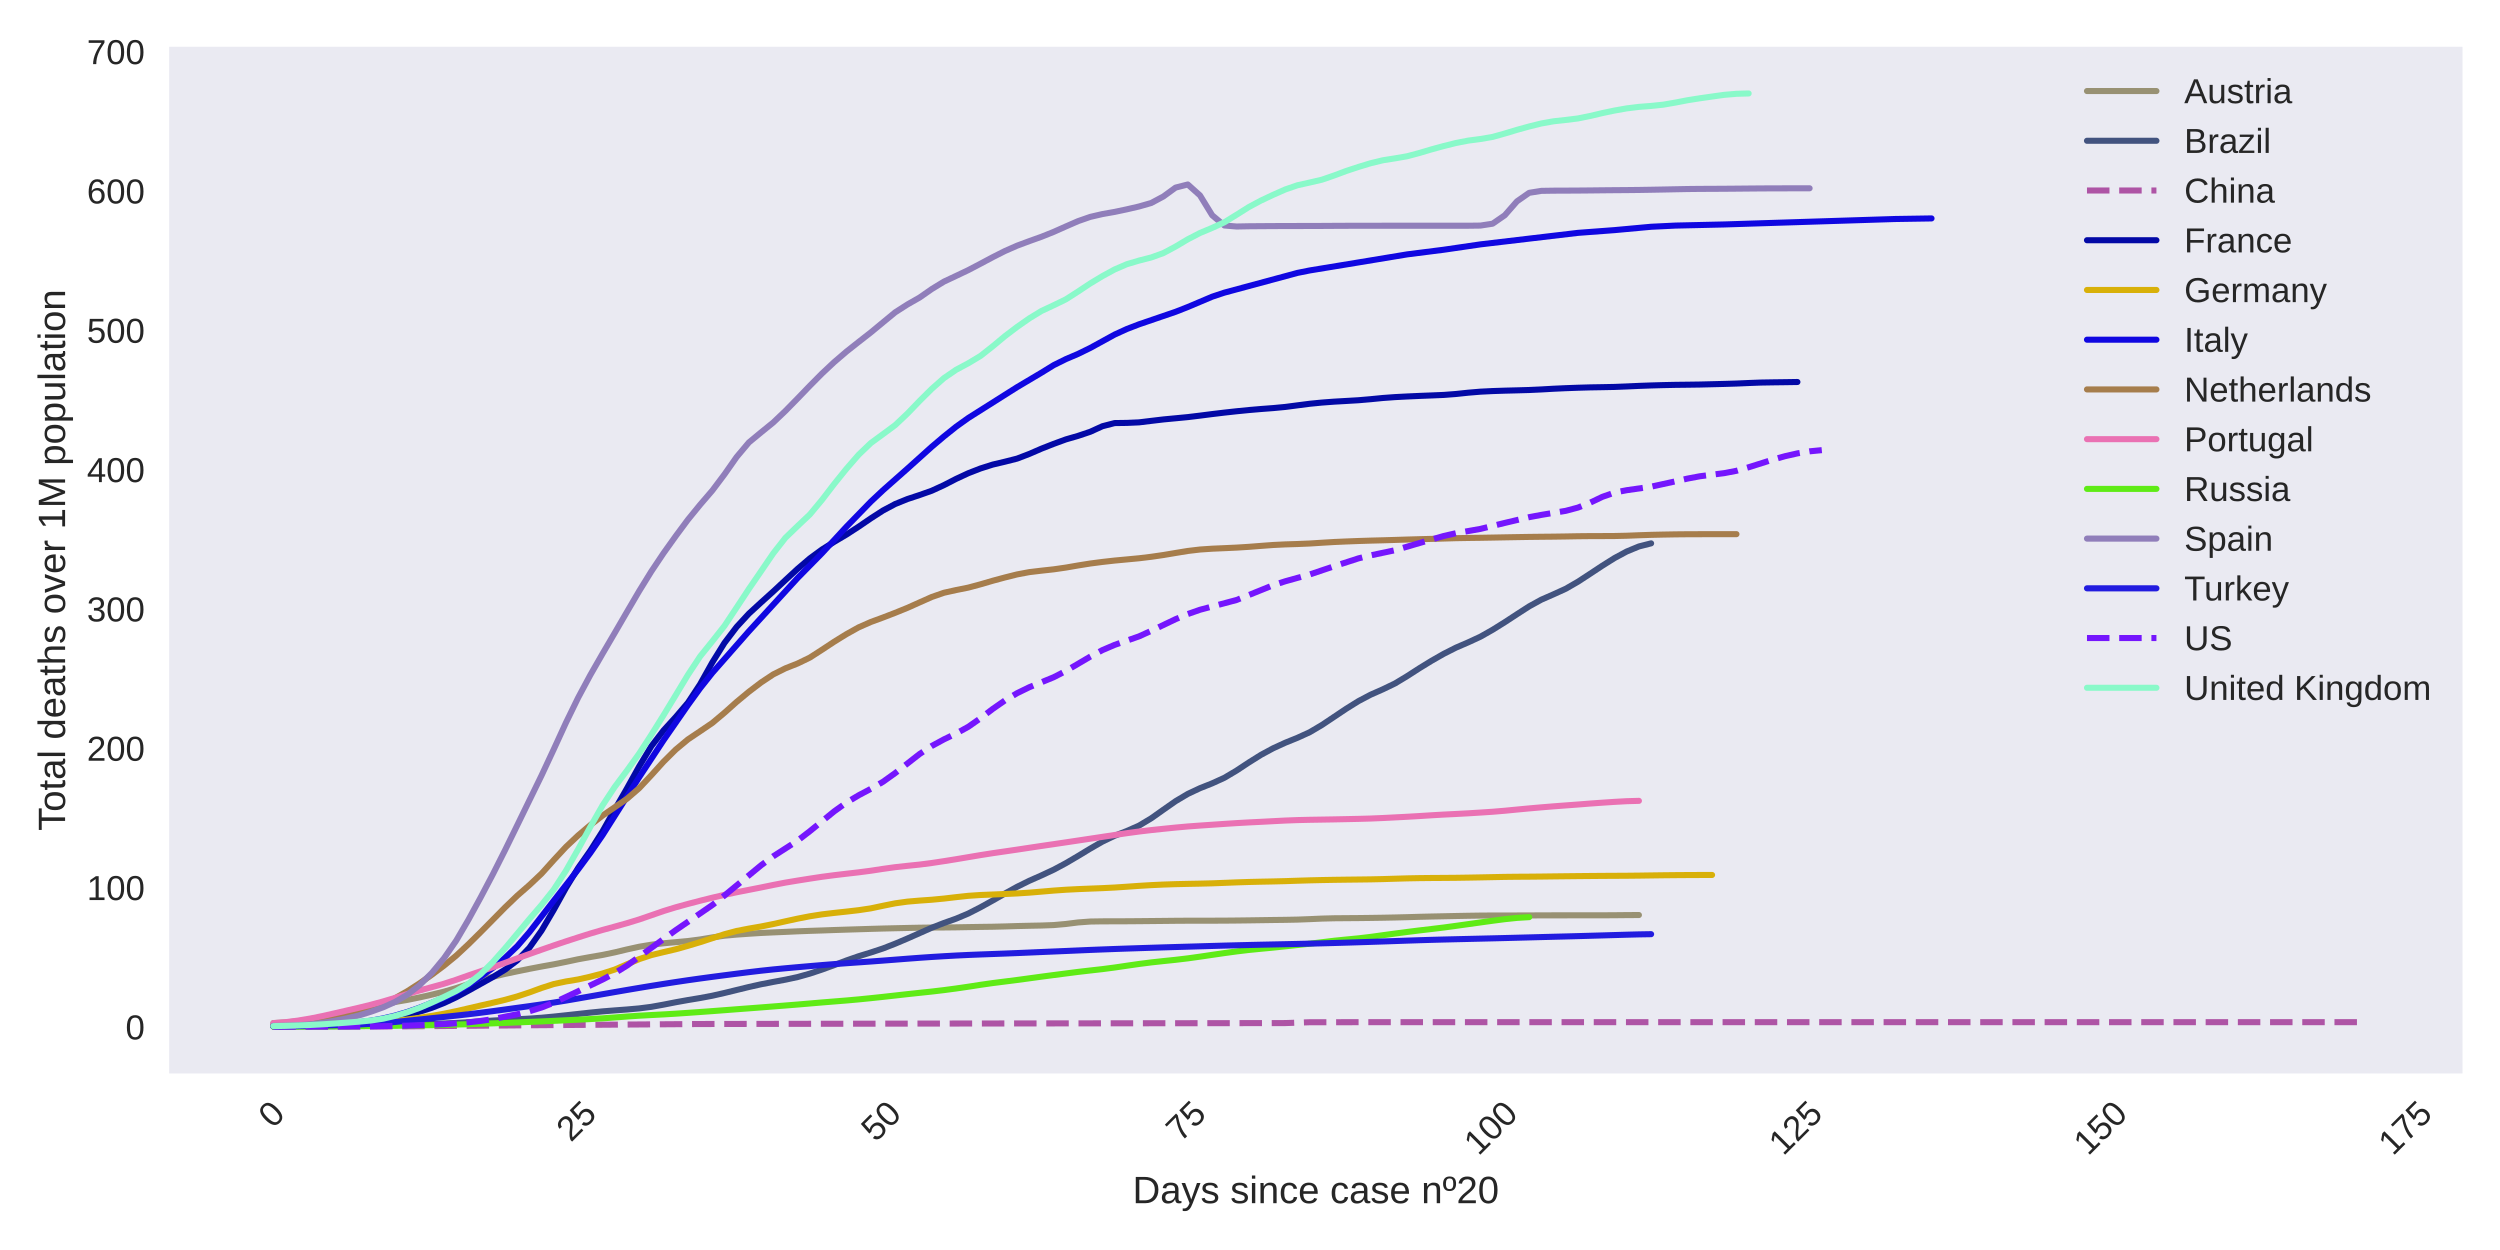 <?xml version="1.0" encoding="utf-8" standalone="no"?>
<!DOCTYPE svg PUBLIC "-//W3C//DTD SVG 1.1//EN"
  "http://www.w3.org/Graphics/SVG/1.1/DTD/svg11.dtd">
<!-- Created with matplotlib (https://matplotlib.org/) -->
<svg height="360pt" version="1.1" viewBox="0 0 720 360" width="720pt" xmlns="http://www.w3.org/2000/svg" xmlns:xlink="http://www.w3.org/1999/xlink">
 <defs>
  <style type="text/css">
*{stroke-linecap:butt;stroke-linejoin:round;}
  </style>
 </defs>
 <g id="figure_1">
  <g id="patch_1">
   <path d="M 0 360 
L 720 360 
L 720 0 
L 0 0 
z
" style="fill:#ffffff;"/>
  </g>
  <g id="axes_1">
   <g id="patch_2">
    <path d="M 48.71 309.155 
L 709.2 309.155 
L 709.2 13.474 
L 48.71 13.474 
z
" style="fill:#eaeaf2;"/>
   </g>
   <g id="matplotlib.axis_1">
    <g id="xtick_1">
     <g id="line2d_1"/>
     <g id="text_1">
      <!-- 0 -->
      <defs>
       <path d="M 51.703 34.422 
Q 51.703 24.516 49.828 17.75 
Q 47.953 10.984 44.703 6.812 
Q 41.453 2.641 37.062 0.828 
Q 32.672 -0.984 27.688 -0.984 
Q 22.656 -0.984 18.312 0.828 
Q 13.969 2.641 10.766 6.781 
Q 7.562 10.938 5.734 17.703 
Q 3.906 24.469 3.906 34.422 
Q 3.906 44.828 5.734 51.641 
Q 7.562 58.453 10.781 62.5 
Q 14.016 66.547 18.406 68.188 
Q 22.797 69.828 27.984 69.828 
Q 32.906 69.828 37.219 68.188 
Q 41.547 66.547 44.766 62.5 
Q 48 58.453 49.844 51.641 
Q 51.703 44.828 51.703 34.422 
z
M 42.781 34.422 
Q 42.781 42.625 41.797 48.062 
Q 40.828 53.516 38.922 56.766 
Q 37.016 60.016 34.25 61.359 
Q 31.5 62.703 27.984 62.703 
Q 24.266 62.703 21.438 61.328 
Q 18.609 59.969 16.672 56.719 
Q 14.75 53.469 13.766 48.016 
Q 12.797 42.578 12.797 34.422 
Q 12.797 26.516 13.797 21.094 
Q 14.797 15.672 16.719 12.375 
Q 18.656 9.078 21.438 7.641 
Q 24.219 6.203 27.781 6.203 
Q 31.25 6.203 34.031 7.641 
Q 36.812 9.078 38.734 12.375 
Q 40.672 15.672 41.719 21.094 
Q 42.781 26.516 42.781 34.422 
z
" id="LiberationSans-48"/>
      </defs>
      <g style="fill:#262626;" transform="translate(78.595 325.212)rotate(-45)scale(0.1 -0.1)">
       <use xlink:href="#LiberationSans-48"/>
      </g>
     </g>
    </g>
    <g id="xtick_2">
     <g id="line2d_2"/>
     <g id="text_2">
      <!-- 25 -->
      <defs>
       <path d="M 5.031 0 
L 5.031 6.203 
Q 7.516 11.922 11.109 16.281 
Q 14.703 20.656 18.656 24.188 
Q 22.609 27.734 26.484 30.766 
Q 30.375 33.797 33.5 36.812 
Q 36.625 39.844 38.547 43.156 
Q 40.484 46.484 40.484 50.688 
Q 40.484 53.609 39.594 55.828 
Q 38.719 58.062 37.062 59.562 
Q 35.406 61.078 33.078 61.828 
Q 30.766 62.594 27.938 62.594 
Q 25.297 62.594 22.969 61.859 
Q 20.656 61.141 18.844 59.672 
Q 17.047 58.203 15.891 56.031 
Q 14.75 53.859 14.406 50.984 
L 5.422 51.812 
Q 5.859 55.516 7.469 58.781 
Q 9.078 62.062 11.906 64.531 
Q 14.75 67 18.719 68.406 
Q 22.703 69.828 27.938 69.828 
Q 33.062 69.828 37.062 68.609 
Q 41.062 67.391 43.812 64.984 
Q 46.578 62.594 48.047 59.078 
Q 49.516 55.562 49.516 50.984 
Q 49.516 47.516 48.266 44.391 
Q 47.016 41.266 44.938 38.422 
Q 42.875 35.594 40.141 32.953 
Q 37.406 30.328 34.422 27.812 
Q 31.453 25.297 28.422 22.828 
Q 25.391 20.359 22.719 17.859 
Q 20.062 15.375 17.969 12.812 
Q 15.875 10.25 14.703 7.469 
L 50.594 7.469 
L 50.594 0 
z
" id="LiberationSans-50"/>
       <path d="M 51.422 22.406 
Q 51.422 17.234 49.859 12.938 
Q 48.297 8.641 45.219 5.531 
Q 42.141 2.438 37.578 0.719 
Q 33.016 -0.984 27 -0.984 
Q 21.578 -0.984 17.547 0.281 
Q 13.531 1.562 10.734 3.781 
Q 7.953 6 6.312 8.984 
Q 4.688 11.969 4 15.375 
L 12.891 16.406 
Q 13.422 14.453 14.391 12.625 
Q 15.375 10.797 17.062 9.344 
Q 18.75 7.906 21.219 7.047 
Q 23.688 6.203 27.203 6.203 
Q 30.609 6.203 33.391 7.25 
Q 36.188 8.297 38.156 10.344 
Q 40.141 12.406 41.203 15.375 
Q 42.281 18.359 42.281 22.219 
Q 42.281 25.391 41.25 28.047 
Q 40.234 30.719 38.328 32.641 
Q 36.422 34.578 33.656 35.641 
Q 30.906 36.719 27.391 36.719 
Q 25.203 36.719 23.344 36.328 
Q 21.484 35.938 19.891 35.25 
Q 18.312 34.578 17.016 33.672 
Q 15.719 32.766 14.594 31.781 
L 6 31.781 
L 8.297 68.797 
L 47.406 68.797 
L 47.406 61.328 
L 16.312 61.328 
L 14.984 39.5 
Q 17.328 41.312 20.844 42.594 
Q 24.359 43.891 29.203 43.891 
Q 34.328 43.891 38.422 42.328 
Q 42.531 40.766 45.406 37.906 
Q 48.297 35.062 49.859 31.109 
Q 51.422 27.156 51.422 22.406 
z
" id="LiberationSans-53"/>
      </defs>
      <g style="fill:#262626;" transform="translate(164.413 329.144)rotate(-45)scale(0.1 -0.1)">
       <use xlink:href="#LiberationSans-50"/>
       <use x="55.615" xlink:href="#LiberationSans-53"/>
      </g>
     </g>
    </g>
    <g id="xtick_3">
     <g id="line2d_3"/>
     <g id="text_3">
      <!-- 50 -->
      <g style="fill:#262626;" transform="translate(252.197 329.144)rotate(-45)scale(0.1 -0.1)">
       <use xlink:href="#LiberationSans-53"/>
       <use x="55.615" xlink:href="#LiberationSans-48"/>
      </g>
     </g>
    </g>
    <g id="xtick_4">
     <g id="line2d_4"/>
     <g id="text_4">
      <!-- 75 -->
      <defs>
       <path d="M 50.594 61.672 
Q 45.406 53.766 41.062 46.453 
Q 36.719 39.156 33.594 31.75 
Q 30.469 24.359 28.734 16.578 
Q 27 8.797 27 0 
L 17.828 0 
Q 17.828 8.25 19.781 16.188 
Q 21.734 24.125 25.047 31.766 
Q 28.375 39.406 32.766 46.781 
Q 37.156 54.156 42.094 61.328 
L 5.125 61.328 
L 5.125 68.797 
L 50.594 68.797 
z
" id="LiberationSans-55"/>
      </defs>
      <g style="fill:#262626;" transform="translate(339.982 329.144)rotate(-45)scale(0.1 -0.1)">
       <use xlink:href="#LiberationSans-55"/>
       <use x="55.615" xlink:href="#LiberationSans-53"/>
      </g>
     </g>
    </g>
    <g id="xtick_5">
     <g id="line2d_5"/>
     <g id="text_5">
      <!-- 100 -->
      <defs>
       <path d="M 7.625 0 
L 7.625 7.469 
L 25.141 7.469 
L 25.141 60.406 
L 9.625 49.312 
L 9.625 57.625 
L 25.875 68.797 
L 33.984 68.797 
L 33.984 7.469 
L 50.734 7.469 
L 50.734 0 
z
" id="LiberationSans-49"/>
      </defs>
      <g style="fill:#262626;" transform="translate(425.8 333.076)rotate(-45)scale(0.1 -0.1)">
       <use xlink:href="#LiberationSans-49"/>
       <use x="55.615" xlink:href="#LiberationSans-48"/>
       <use x="111.23" xlink:href="#LiberationSans-48"/>
      </g>
     </g>
    </g>
    <g id="xtick_6">
     <g id="line2d_6"/>
     <g id="text_6">
      <!-- 125 -->
      <g style="fill:#262626;" transform="translate(513.585 333.076)rotate(-45)scale(0.1 -0.1)">
       <use xlink:href="#LiberationSans-49"/>
       <use x="55.615" xlink:href="#LiberationSans-50"/>
       <use x="111.23" xlink:href="#LiberationSans-53"/>
      </g>
     </g>
    </g>
    <g id="xtick_7">
     <g id="line2d_7"/>
     <g id="text_7">
      <!-- 150 -->
      <g style="fill:#262626;" transform="translate(601.369 333.076)rotate(-45)scale(0.1 -0.1)">
       <use xlink:href="#LiberationSans-49"/>
       <use x="55.615" xlink:href="#LiberationSans-53"/>
       <use x="111.23" xlink:href="#LiberationSans-48"/>
      </g>
     </g>
    </g>
    <g id="xtick_8">
     <g id="line2d_8"/>
     <g id="text_8">
      <!-- 175 -->
      <g style="fill:#262626;" transform="translate(689.154 333.076)rotate(-45)scale(0.1 -0.1)">
       <use xlink:href="#LiberationSans-49"/>
       <use x="55.615" xlink:href="#LiberationSans-55"/>
       <use x="111.23" xlink:href="#LiberationSans-53"/>
      </g>
     </g>
    </g>
    <g id="text_9">
     <!-- Days since case nº20 -->
     <defs>
      <path d="M 67.438 35.109 
Q 67.438 26.516 64.844 19.938 
Q 62.25 13.375 57.75 8.953 
Q 53.266 4.547 47.141 2.266 
Q 41.016 0 33.938 0 
L 8.203 0 
L 8.203 68.797 
L 30.953 68.797 
Q 38.922 68.797 45.625 66.812 
Q 52.344 64.844 57.172 60.719 
Q 62.016 56.594 64.719 50.234 
Q 67.438 43.891 67.438 35.109 
z
M 58.062 35.109 
Q 58.062 42.094 56.047 47.047 
Q 54.047 52 50.438 55.172 
Q 46.828 58.344 41.797 59.828 
Q 36.766 61.328 30.766 61.328 
L 17.531 61.328 
L 17.531 7.469 
L 32.859 7.469 
Q 38.281 7.469 42.891 9.219 
Q 47.516 10.984 50.875 14.453 
Q 54.25 17.922 56.156 23.094 
Q 58.062 28.266 58.062 35.109 
z
" id="LiberationSans-68"/>
      <path d="M 20.219 -0.984 
Q 12.25 -0.984 8.25 3.219 
Q 4.25 7.422 4.25 14.75 
Q 4.25 19.969 6.219 23.312 
Q 8.203 26.656 11.391 28.562 
Q 14.594 30.469 18.688 31.203 
Q 22.797 31.938 27.047 32.031 
L 38.922 32.234 
L 38.922 35.109 
Q 38.922 38.375 38.234 40.672 
Q 37.547 42.969 36.125 44.375 
Q 34.719 45.797 32.594 46.453 
Q 30.469 47.125 27.594 47.125 
Q 25.047 47.125 23 46.75 
Q 20.953 46.391 19.438 45.438 
Q 17.922 44.484 16.984 42.844 
Q 16.062 41.219 15.766 38.719 
L 6.594 39.547 
Q 7.078 42.672 8.438 45.281 
Q 9.812 47.906 12.328 49.797 
Q 14.844 51.703 18.625 52.75 
Q 22.406 53.812 27.781 53.812 
Q 37.75 53.812 42.766 49.234 
Q 47.797 44.672 47.797 36.031 
L 47.797 13.281 
Q 47.797 9.375 48.828 7.391 
Q 49.859 5.422 52.734 5.422 
Q 53.469 5.422 54.203 5.516 
Q 54.938 5.609 55.609 5.766 
L 55.609 0.297 
Q 53.953 -0.094 52.312 -0.281 
Q 50.688 -0.484 48.828 -0.484 
Q 46.344 -0.484 44.562 0.172 
Q 42.781 0.828 41.656 2.172 
Q 40.531 3.516 39.938 5.484 
Q 39.359 7.469 39.203 10.109 
L 38.922 10.109 
Q 37.5 7.562 35.812 5.516 
Q 34.125 3.469 31.875 2.031 
Q 29.641 0.594 26.781 -0.188 
Q 23.922 -0.984 20.219 -0.984 
z
M 22.219 5.609 
Q 26.422 5.609 29.562 7.141 
Q 32.719 8.688 34.781 11.078 
Q 36.859 13.484 37.891 16.312 
Q 38.922 19.141 38.922 21.734 
L 38.922 26.078 
L 29.297 25.875 
Q 26.078 25.828 23.172 25.406 
Q 20.266 25 18.062 23.781 
Q 15.875 22.562 14.578 20.359 
Q 13.281 18.172 13.281 14.594 
Q 13.281 10.297 15.594 7.953 
Q 17.922 5.609 22.219 5.609 
z
" id="LiberationSans-97"/>
      <path d="M 29.5 0 
Q 27.641 -4.781 25.703 -8.609 
Q 23.781 -12.453 21.391 -15.156 
Q 19 -17.875 16.062 -19.312 
Q 13.141 -20.75 9.328 -20.75 
Q 7.672 -20.75 6.25 -20.656 
Q 4.828 -20.562 3.266 -20.219 
L 3.266 -13.625 
Q 4.203 -13.766 5.375 -13.844 
Q 6.547 -13.922 7.375 -13.922 
Q 11.234 -13.922 14.547 -11.031 
Q 17.875 -8.156 20.359 -1.859 
L 21.188 0.25 
L 0.25 52.828 
L 9.625 52.828 
L 20.75 23.641 
Q 21.234 22.312 21.984 20.109 
Q 22.75 17.922 23.5 15.719 
Q 24.266 13.531 24.844 11.766 
Q 25.438 10.016 25.531 9.578 
Q 25.688 10.109 26.25 11.688 
Q 26.812 13.281 27.516 15.234 
Q 28.219 17.188 28.953 19.188 
Q 29.688 21.188 30.172 22.656 
L 40.531 52.828 
L 49.812 52.828 
z
" id="LiberationSans-121"/>
      <path d="M 46.391 14.594 
Q 46.391 10.891 44.938 7.984 
Q 43.5 5.078 40.766 3.094 
Q 38.031 1.125 34.047 0.062 
Q 30.078 -0.984 24.953 -0.984 
Q 20.359 -0.984 16.672 -0.266 
Q 12.984 0.438 10.203 2 
Q 7.422 3.562 5.531 6.125 
Q 3.656 8.688 2.781 12.406 
L 10.547 13.922 
Q 11.672 9.672 15.188 7.688 
Q 18.703 5.719 24.953 5.719 
Q 27.781 5.719 30.141 6.109 
Q 32.516 6.5 34.219 7.453 
Q 35.938 8.406 36.891 9.984 
Q 37.844 11.578 37.844 13.922 
Q 37.844 16.312 36.719 17.844 
Q 35.594 19.391 33.594 20.406 
Q 31.594 21.438 28.734 22.188 
Q 25.875 22.953 22.469 23.875 
Q 19.281 24.703 16.156 25.734 
Q 13.031 26.766 10.516 28.438 
Q 8.016 30.125 6.453 32.609 
Q 4.891 35.109 4.891 38.875 
Q 4.891 46.094 10.031 49.875 
Q 15.188 53.656 25.047 53.656 
Q 33.797 53.656 38.938 50.578 
Q 44.094 47.516 45.453 40.719 
L 37.547 39.75 
Q 37.109 41.797 35.938 43.188 
Q 34.766 44.578 33.109 45.438 
Q 31.453 46.297 29.375 46.656 
Q 27.297 47.016 25.047 47.016 
Q 19.094 47.016 16.25 45.203 
Q 13.422 43.406 13.422 39.75 
Q 13.422 37.594 14.469 36.203 
Q 15.531 34.812 17.406 33.859 
Q 19.281 32.906 21.922 32.203 
Q 24.562 31.5 27.734 30.719 
Q 29.828 30.172 32.031 29.562 
Q 34.234 28.953 36.297 28.094 
Q 38.375 27.25 40.203 26.094 
Q 42.047 24.953 43.406 23.344 
Q 44.781 21.734 45.578 19.578 
Q 46.391 17.438 46.391 14.594 
z
" id="LiberationSans-115"/>
      <path id="LiberationSans-32"/>
      <path d="M 6.688 64.062 
L 6.688 72.469 
L 15.484 72.469 
L 15.484 64.062 
z
M 6.688 0 
L 6.688 52.828 
L 15.484 52.828 
L 15.484 0 
z
" id="LiberationSans-105"/>
      <path d="M 40.281 0 
L 40.281 33.5 
Q 40.281 37.359 39.719 39.938 
Q 39.156 42.531 37.891 44.109 
Q 36.625 45.703 34.547 46.359 
Q 32.469 47.016 29.391 47.016 
Q 26.266 47.016 23.75 45.922 
Q 21.234 44.828 19.453 42.75 
Q 17.672 40.672 16.688 37.625 
Q 15.719 34.578 15.719 30.609 
L 15.719 0 
L 6.938 0 
L 6.938 41.547 
Q 6.938 43.219 6.906 45.047 
Q 6.891 46.875 6.828 48.5 
Q 6.781 50.141 6.734 51.312 
Q 6.688 52.484 6.641 52.828 
L 14.938 52.828 
Q 14.984 52.594 15.031 51.516 
Q 15.094 50.438 15.156 49.047 
Q 15.234 47.656 15.281 46.219 
Q 15.328 44.781 15.328 43.797 
L 15.484 43.797 
Q 16.75 46.094 18.266 47.953 
Q 19.781 49.812 21.781 51.094 
Q 23.781 52.391 26.359 53.094 
Q 28.953 53.812 32.375 53.812 
Q 36.766 53.812 39.938 52.734 
Q 43.109 51.656 45.156 49.406 
Q 47.219 47.172 48.172 43.625 
Q 49.125 40.094 49.125 35.203 
L 49.125 0 
z
" id="LiberationSans-110"/>
      <path d="M 13.422 26.656 
Q 13.422 22.125 14.078 18.312 
Q 14.75 14.5 16.312 11.734 
Q 17.875 8.984 20.438 7.469 
Q 23 5.953 26.766 5.953 
Q 31.453 5.953 34.594 8.484 
Q 37.75 11.031 38.484 16.312 
L 47.359 15.719 
Q 46.922 12.453 45.453 9.422 
Q 44 6.391 41.484 4.094 
Q 38.969 1.812 35.344 0.406 
Q 31.734 -0.984 27 -0.984 
Q 20.797 -0.984 16.453 1.109 
Q 12.109 3.219 9.391 6.906 
Q 6.688 10.594 5.469 15.594 
Q 4.25 20.609 4.25 26.469 
Q 4.25 31.781 5.125 35.859 
Q 6 39.938 7.594 42.984 
Q 9.188 46.047 11.328 48.125 
Q 13.484 50.203 15.984 51.438 
Q 18.5 52.688 21.281 53.25 
Q 24.078 53.812 26.906 53.812 
Q 31.344 53.812 34.812 52.594 
Q 38.281 51.375 40.797 49.25 
Q 43.312 47.125 44.875 44.234 
Q 46.438 41.359 47.078 38.031 
L 38.031 37.359 
Q 37.359 41.75 34.562 44.328 
Q 31.781 46.922 26.656 46.922 
Q 22.906 46.922 20.391 45.672 
Q 17.875 44.438 16.312 41.922 
Q 14.75 39.406 14.078 35.594 
Q 13.422 31.781 13.422 26.656 
z
" id="LiberationSans-99"/>
      <path d="M 13.484 24.562 
Q 13.484 20.406 14.328 16.906 
Q 15.188 13.422 16.969 10.906 
Q 18.75 8.406 21.531 7 
Q 24.312 5.609 28.219 5.609 
Q 33.938 5.609 37.375 7.906 
Q 40.828 10.203 42.047 13.719 
L 49.75 11.531 
Q 48.922 9.328 47.438 7.109 
Q 45.953 4.891 43.453 3.094 
Q 40.969 1.312 37.234 0.156 
Q 33.5 -0.984 28.219 -0.984 
Q 16.5 -0.984 10.375 6 
Q 4.25 12.984 4.25 26.766 
Q 4.25 34.188 6.094 39.328 
Q 7.953 44.484 11.172 47.703 
Q 14.406 50.922 18.703 52.359 
Q 23 53.812 27.875 53.812 
Q 34.516 53.812 38.984 51.656 
Q 43.453 49.516 46.156 45.719 
Q 48.875 41.938 50.016 36.812 
Q 51.172 31.688 51.172 25.734 
L 51.172 24.562 
z
M 42.094 31.297 
Q 41.359 39.656 37.844 43.484 
Q 34.328 47.312 27.734 47.312 
Q 25.531 47.312 23.109 46.609 
Q 20.703 45.906 18.656 44.094 
Q 16.609 42.281 15.188 39.172 
Q 13.766 36.078 13.578 31.297 
z
" id="LiberationSans-101"/>
      <path d="M 35.297 50.875 
Q 35.297 41.703 31 36.734 
Q 26.703 31.781 18.172 31.781 
Q 9.969 31.781 5.641 36.688 
Q 1.312 41.609 1.312 50.875 
Q 1.312 55.328 2.359 58.859 
Q 3.422 62.406 5.547 64.859 
Q 7.672 67.328 10.859 68.625 
Q 14.062 69.922 18.359 69.922 
Q 22.906 69.922 26.094 68.625 
Q 29.297 67.328 31.344 64.891 
Q 33.406 62.453 34.344 58.906 
Q 35.297 55.375 35.297 50.875 
z
M 28.031 50.875 
Q 28.031 54.938 27.422 57.609 
Q 26.812 60.297 25.578 61.891 
Q 24.359 63.484 22.594 64.141 
Q 20.844 64.797 18.5 64.797 
Q 16.156 64.797 14.328 64.141 
Q 12.5 63.484 11.25 61.859 
Q 10.016 60.25 9.375 57.562 
Q 8.734 54.891 8.734 50.875 
Q 8.734 46.781 9.422 44.094 
Q 10.109 41.406 11.344 39.797 
Q 12.594 38.188 14.297 37.547 
Q 16.016 36.922 18.109 36.922 
Q 20.516 36.922 22.344 37.547 
Q 24.172 38.188 25.438 39.797 
Q 26.703 41.406 27.359 44.094 
Q 28.031 46.781 28.031 50.875 
z
" id="LiberationSans-186"/>
     </defs>
     <g style="fill:#262626;" transform="translate(326.2 346.515)scale(0.11 -0.11)">
      <use xlink:href="#LiberationSans-68"/>
      <use x="72.217" xlink:href="#LiberationSans-97"/>
      <use x="127.832" xlink:href="#LiberationSans-121"/>
      <use x="177.832" xlink:href="#LiberationSans-115"/>
      <use x="227.832" xlink:href="#LiberationSans-32"/>
      <use x="255.615" xlink:href="#LiberationSans-115"/>
      <use x="305.615" xlink:href="#LiberationSans-105"/>
      <use x="327.832" xlink:href="#LiberationSans-110"/>
      <use x="383.447" xlink:href="#LiberationSans-99"/>
      <use x="433.447" xlink:href="#LiberationSans-101"/>
      <use x="489.062" xlink:href="#LiberationSans-32"/>
      <use x="516.846" xlink:href="#LiberationSans-99"/>
      <use x="566.846" xlink:href="#LiberationSans-97"/>
      <use x="622.461" xlink:href="#LiberationSans-115"/>
      <use x="672.461" xlink:href="#LiberationSans-101"/>
      <use x="728.076" xlink:href="#LiberationSans-32"/>
      <use x="755.859" xlink:href="#LiberationSans-110"/>
      <use x="811.475" xlink:href="#LiberationSans-186"/>
      <use x="847.998" xlink:href="#LiberationSans-50"/>
      <use x="903.613" xlink:href="#LiberationSans-48"/>
     </g>
    </g>
   </g>
   <g id="matplotlib.axis_2">
    <g id="ytick_1">
     <g id="line2d_9"/>
     <g id="text_10">
      <!-- 0 -->
      <g style="fill:#262626;" transform="translate(36.149 299.348)scale(0.1 -0.1)">
       <use xlink:href="#LiberationSans-48"/>
      </g>
     </g>
    </g>
    <g id="ytick_2">
     <g id="line2d_10"/>
     <g id="text_11">
      <!-- 100 -->
      <g style="fill:#262626;" transform="translate(25.027 259.223)scale(0.1 -0.1)">
       <use xlink:href="#LiberationSans-49"/>
       <use x="55.615" xlink:href="#LiberationSans-48"/>
       <use x="111.23" xlink:href="#LiberationSans-48"/>
      </g>
     </g>
    </g>
    <g id="ytick_3">
     <g id="line2d_11"/>
     <g id="text_12">
      <!-- 200 -->
      <g style="fill:#262626;" transform="translate(25.027 219.097)scale(0.1 -0.1)">
       <use xlink:href="#LiberationSans-50"/>
       <use x="55.615" xlink:href="#LiberationSans-48"/>
       <use x="111.23" xlink:href="#LiberationSans-48"/>
      </g>
     </g>
    </g>
    <g id="ytick_4">
     <g id="line2d_12"/>
     <g id="text_13">
      <!-- 300 -->
      <defs>
       <path d="M 51.219 19 
Q 51.219 14.266 49.672 10.547 
Q 48.141 6.844 45.188 4.266 
Q 42.234 1.703 37.859 0.359 
Q 33.5 -0.984 27.875 -0.984 
Q 21.484 -0.984 17.109 0.609 
Q 12.75 2.203 9.906 4.812 
Q 7.078 7.422 5.656 10.766 
Q 4.25 14.109 3.812 17.672 
L 12.891 18.5 
Q 13.281 15.766 14.328 13.516 
Q 15.375 11.281 17.188 9.672 
Q 19 8.062 21.625 7.172 
Q 24.266 6.297 27.875 6.297 
Q 34.516 6.297 38.297 9.562 
Q 42.094 12.844 42.094 19.281 
Q 42.094 23.094 40.406 25.406 
Q 38.719 27.734 36.203 29.031 
Q 33.688 30.328 30.734 30.766 
Q 27.781 31.203 25.297 31.203 
L 20.312 31.203 
L 20.312 38.812 
L 25.094 38.812 
Q 27.594 38.812 30.266 39.328 
Q 32.953 39.844 35.172 41.188 
Q 37.406 42.531 38.844 44.828 
Q 40.281 47.125 40.281 50.688 
Q 40.281 56.203 37.031 59.391 
Q 33.797 62.594 27.391 62.594 
Q 21.578 62.594 17.984 59.609 
Q 14.406 56.641 13.812 51.219 
L 4.984 51.906 
Q 5.516 56.453 7.469 59.812 
Q 9.422 63.188 12.422 65.406 
Q 15.438 67.625 19.281 68.719 
Q 23.141 69.828 27.484 69.828 
Q 33.25 69.828 37.391 68.375 
Q 41.547 66.938 44.188 64.469 
Q 46.828 62.016 48.062 58.688 
Q 49.312 55.375 49.312 51.609 
Q 49.312 48.578 48.484 45.938 
Q 47.656 43.312 45.891 41.203 
Q 44.141 39.109 41.422 37.594 
Q 38.719 36.078 34.906 35.297 
L 34.906 35.109 
Q 39.062 34.672 42.141 33.219 
Q 45.219 31.781 47.219 29.625 
Q 49.219 27.484 50.219 24.75 
Q 51.219 22.016 51.219 19 
z
" id="LiberationSans-51"/>
      </defs>
      <g style="fill:#262626;" transform="translate(25.027 178.972)scale(0.1 -0.1)">
       <use xlink:href="#LiberationSans-51"/>
       <use x="55.615" xlink:href="#LiberationSans-48"/>
       <use x="111.23" xlink:href="#LiberationSans-48"/>
      </g>
     </g>
    </g>
    <g id="ytick_5">
     <g id="line2d_13"/>
     <g id="text_14">
      <!-- 400 -->
      <defs>
       <path d="M 43.016 15.578 
L 43.016 0 
L 34.719 0 
L 34.719 15.578 
L 2.297 15.578 
L 2.297 22.406 
L 33.797 68.797 
L 43.016 68.797 
L 43.016 22.516 
L 52.688 22.516 
L 52.688 15.578 
z
M 34.719 58.891 
Q 34.625 58.641 34.234 57.938 
Q 33.844 57.234 33.344 56.344 
Q 32.859 55.469 32.344 54.562 
Q 31.844 53.656 31.453 53.078 
L 13.812 27.094 
Q 13.578 26.703 13.109 26.062 
Q 12.641 25.438 12.156 24.781 
Q 11.672 24.125 11.172 23.484 
Q 10.688 22.859 10.406 22.516 
L 34.719 22.516 
z
" id="LiberationSans-52"/>
      </defs>
      <g style="fill:#262626;" transform="translate(25.027 138.846)scale(0.1 -0.1)">
       <use xlink:href="#LiberationSans-52"/>
       <use x="55.615" xlink:href="#LiberationSans-48"/>
       <use x="111.23" xlink:href="#LiberationSans-48"/>
      </g>
     </g>
    </g>
    <g id="ytick_6">
     <g id="line2d_14"/>
     <g id="text_15">
      <!-- 500 -->
      <g style="fill:#262626;" transform="translate(25.027 98.72)scale(0.1 -0.1)">
       <use xlink:href="#LiberationSans-53"/>
       <use x="55.615" xlink:href="#LiberationSans-48"/>
       <use x="111.23" xlink:href="#LiberationSans-48"/>
      </g>
     </g>
    </g>
    <g id="ytick_7">
     <g id="line2d_15"/>
     <g id="text_16">
      <!-- 600 -->
      <defs>
       <path d="M 51.219 22.516 
Q 51.219 17.328 49.781 13 
Q 48.344 8.688 45.531 5.578 
Q 42.719 2.484 38.562 0.75 
Q 34.422 -0.984 29 -0.984 
Q 23 -0.984 18.5 1.312 
Q 14.016 3.609 11.031 7.922 
Q 8.062 12.25 6.562 18.531 
Q 5.078 24.812 5.078 32.812 
Q 5.078 42 6.766 48.922 
Q 8.453 55.859 11.625 60.5 
Q 14.797 65.141 19.359 67.484 
Q 23.922 69.828 29.688 69.828 
Q 33.203 69.828 36.281 69.094 
Q 39.359 68.359 41.875 66.719 
Q 44.391 65.094 46.281 62.406 
Q 48.188 59.719 49.312 55.812 
L 40.922 54.297 
Q 39.547 58.734 36.547 60.719 
Q 33.547 62.703 29.594 62.703 
Q 25.984 62.703 23.047 60.984 
Q 20.125 59.281 18.062 55.875 
Q 16.016 52.484 14.906 47.359 
Q 13.812 42.234 13.812 35.406 
Q 16.219 39.844 20.562 42.156 
Q 24.906 44.484 30.516 44.484 
Q 35.203 44.484 39.016 42.969 
Q 42.828 41.453 45.531 38.594 
Q 48.25 35.75 49.734 31.672 
Q 51.219 27.594 51.219 22.516 
z
M 42.281 22.125 
Q 42.281 25.688 41.406 28.562 
Q 40.531 31.453 38.766 33.469 
Q 37.016 35.5 34.422 36.594 
Q 31.844 37.703 28.422 37.703 
Q 26.031 37.703 23.578 36.984 
Q 21.141 36.281 19.156 34.688 
Q 17.188 33.109 15.938 30.516 
Q 14.703 27.938 14.703 24.219 
Q 14.703 20.406 15.672 17.109 
Q 16.656 13.812 18.484 11.375 
Q 20.312 8.938 22.891 7.516 
Q 25.484 6.109 28.719 6.109 
Q 31.891 6.109 34.406 7.203 
Q 36.922 8.297 38.672 10.375 
Q 40.438 12.453 41.359 15.422 
Q 42.281 18.406 42.281 22.125 
z
" id="LiberationSans-54"/>
      </defs>
      <g style="fill:#262626;" transform="translate(25.027 58.595)scale(0.1 -0.1)">
       <use xlink:href="#LiberationSans-54"/>
       <use x="55.615" xlink:href="#LiberationSans-48"/>
       <use x="111.23" xlink:href="#LiberationSans-48"/>
      </g>
     </g>
    </g>
    <g id="ytick_8">
     <g id="line2d_16"/>
     <g id="text_17">
      <!-- 700 -->
      <g style="fill:#262626;" transform="translate(25.027 18.469)scale(0.1 -0.1)">
       <use xlink:href="#LiberationSans-55"/>
       <use x="55.615" xlink:href="#LiberationSans-48"/>
       <use x="111.23" xlink:href="#LiberationSans-48"/>
      </g>
     </g>
    </g>
    <g id="text_18">
     <!-- Total deaths over 1M population -->
     <defs>
      <path d="M 35.156 61.188 
L 35.156 0 
L 25.875 0 
L 25.875 61.188 
L 2.25 61.188 
L 2.25 68.797 
L 58.797 68.797 
L 58.797 61.188 
z
" id="LiberationSans-84"/>
      <path d="M 51.422 26.469 
Q 51.422 12.594 45.312 5.797 
Q 39.203 -0.984 27.594 -0.984 
Q 22.078 -0.984 17.719 0.672 
Q 13.375 2.344 10.375 5.766 
Q 7.375 9.188 5.781 14.328 
Q 4.203 19.484 4.203 26.469 
Q 4.203 53.812 27.875 53.812 
Q 34.031 53.812 38.5 52.094 
Q 42.969 50.391 45.828 46.969 
Q 48.688 43.562 50.047 38.422 
Q 51.422 33.297 51.422 26.469 
z
M 42.188 26.469 
Q 42.188 32.625 41.234 36.625 
Q 40.281 40.625 38.453 43.016 
Q 36.625 45.406 33.984 46.359 
Q 31.344 47.312 28.031 47.312 
Q 24.656 47.312 21.938 46.312 
Q 19.234 45.312 17.328 42.891 
Q 15.438 40.484 14.422 36.469 
Q 13.422 32.469 13.422 26.469 
Q 13.422 20.312 14.5 16.281 
Q 15.578 12.25 17.453 9.859 
Q 19.344 7.469 21.906 6.484 
Q 24.469 5.516 27.484 5.516 
Q 30.859 5.516 33.594 6.469 
Q 36.328 7.422 38.234 9.812 
Q 40.141 12.203 41.156 16.25 
Q 42.188 20.312 42.188 26.469 
z
" id="LiberationSans-111"/>
      <path d="M 27.047 0.391 
Q 25.047 -0.141 22.969 -0.453 
Q 20.906 -0.781 18.172 -0.781 
Q 7.625 -0.781 7.625 11.188 
L 7.625 46.438 
L 1.516 46.438 
L 1.516 52.828 
L 7.953 52.828 
L 10.547 64.656 
L 16.406 64.656 
L 16.406 52.828 
L 26.172 52.828 
L 26.172 46.438 
L 16.406 46.438 
L 16.406 13.094 
Q 16.406 9.281 17.641 7.734 
Q 18.891 6.203 21.969 6.203 
Q 23.25 6.203 24.438 6.391 
Q 25.641 6.594 27.047 6.891 
z
" id="LiberationSans-116"/>
      <path d="M 6.734 0 
L 6.734 72.469 
L 15.531 72.469 
L 15.531 0 
z
" id="LiberationSans-108"/>
      <path d="M 40.094 8.5 
Q 37.641 3.422 33.609 1.219 
Q 29.594 -0.984 23.641 -0.984 
Q 13.625 -0.984 8.906 5.75 
Q 4.203 12.5 4.203 26.172 
Q 4.203 53.812 23.641 53.812 
Q 29.641 53.812 33.641 51.609 
Q 37.641 49.422 40.094 44.625 
L 40.188 44.625 
Q 40.188 45.125 40.156 46.172 
Q 40.141 47.219 40.109 48.359 
Q 40.094 49.516 40.094 50.531 
Q 40.094 51.562 40.094 52 
L 40.094 72.469 
L 48.875 72.469 
L 48.875 10.891 
Q 48.875 8.984 48.891 7.219 
Q 48.922 5.469 48.969 4 
Q 49.031 2.547 49.078 1.484 
Q 49.125 0.438 49.172 0 
L 40.766 0 
Q 40.672 0.484 40.594 1.391 
Q 40.531 2.297 40.453 3.469 
Q 40.375 4.641 40.328 5.938 
Q 40.281 7.234 40.281 8.5 
z
M 13.422 26.469 
Q 13.422 21 14.109 17.094 
Q 14.797 13.188 16.312 10.672 
Q 17.828 8.156 20.172 6.984 
Q 22.516 5.812 25.875 5.812 
Q 29.344 5.812 32 6.938 
Q 34.672 8.062 36.453 10.578 
Q 38.234 13.094 39.156 17.141 
Q 40.094 21.188 40.094 27.047 
Q 40.094 32.672 39.156 36.547 
Q 38.234 40.438 36.422 42.828 
Q 34.625 45.219 32 46.266 
Q 29.391 47.312 25.984 47.312 
Q 22.75 47.312 20.406 46.188 
Q 18.062 45.062 16.5 42.578 
Q 14.938 40.094 14.172 36.109 
Q 13.422 32.125 13.422 26.469 
z
" id="LiberationSans-100"/>
      <path d="M 15.484 43.797 
Q 16.938 46.484 18.641 48.359 
Q 20.359 50.25 22.406 51.469 
Q 24.469 52.688 26.906 53.25 
Q 29.344 53.812 32.375 53.812 
Q 37.453 53.812 40.703 52.438 
Q 43.953 51.078 45.828 48.609 
Q 47.703 46.141 48.406 42.719 
Q 49.125 39.312 49.125 35.203 
L 49.125 0 
L 40.281 0 
L 40.281 33.5 
Q 40.281 36.859 39.859 39.391 
Q 39.453 41.938 38.281 43.625 
Q 37.109 45.312 34.953 46.156 
Q 32.812 47.016 29.391 47.016 
Q 26.266 47.016 23.75 45.891 
Q 21.234 44.781 19.453 42.719 
Q 17.672 40.672 16.688 37.734 
Q 15.719 34.812 15.719 31.156 
L 15.719 0 
L 6.938 0 
L 6.938 72.469 
L 15.719 72.469 
L 15.719 53.609 
Q 15.719 52 15.672 50.391 
Q 15.625 48.781 15.547 47.406 
Q 15.484 46.047 15.422 45.094 
Q 15.375 44.141 15.328 43.797 
z
" id="LiberationSans-104"/>
      <path d="M 29.938 0 
L 19.531 0 
L 0.344 52.828 
L 9.719 52.828 
L 21.344 18.453 
Q 21.688 17.391 22.141 15.844 
Q 22.609 14.312 23.094 12.641 
Q 23.578 10.984 24 9.438 
Q 24.422 7.906 24.703 6.891 
Q 25 7.906 25.453 9.438 
Q 25.922 10.984 26.406 12.594 
Q 26.906 14.203 27.422 15.734 
Q 27.938 17.281 28.328 18.359 
L 40.328 52.828 
L 49.656 52.828 
z
" id="LiberationSans-118"/>
      <path d="M 6.938 0 
L 6.938 40.531 
Q 6.938 42.188 6.906 43.922 
Q 6.891 45.656 6.828 47.266 
Q 6.781 48.875 6.734 50.281 
Q 6.688 51.703 6.641 52.828 
L 14.938 52.828 
Q 14.984 51.703 15.062 50.266 
Q 15.141 48.828 15.203 47.312 
Q 15.281 45.797 15.297 44.406 
Q 15.328 43.016 15.328 42.047 
L 15.531 42.047 
Q 16.453 45.062 17.5 47.281 
Q 18.562 49.516 19.969 50.953 
Q 21.391 52.391 23.344 53.094 
Q 25.297 53.812 28.078 53.812 
Q 29.156 53.812 30.125 53.641 
Q 31.109 53.469 31.641 53.328 
L 31.641 45.266 
Q 30.766 45.516 29.594 45.625 
Q 28.422 45.75 26.953 45.75 
Q 23.922 45.75 21.797 44.375 
Q 19.672 43.016 18.328 40.594 
Q 17 38.188 16.359 34.844 
Q 15.719 31.5 15.719 27.547 
L 15.719 0 
z
" id="LiberationSans-114"/>
      <path d="M 66.703 0 
L 66.703 45.906 
Q 66.703 48.391 66.75 50.969 
Q 66.797 53.562 66.891 55.719 
Q 67 58.203 67.141 60.547 
Q 66.453 58.062 65.719 55.609 
Q 65.094 53.516 64.328 51.141 
Q 63.578 48.781 62.844 46.875 
L 45.062 0 
L 38.531 0 
L 20.516 46.875 
Q 20.219 47.609 19.891 48.578 
Q 19.578 49.562 19.203 50.656 
Q 18.844 51.766 18.469 52.906 
Q 18.109 54.047 17.781 55.172 
Q 16.938 57.766 16.156 60.547 
Q 16.219 57.812 16.312 55.125 
Q 16.406 52.828 16.453 50.312 
Q 16.5 47.797 16.5 45.906 
L 16.5 0 
L 8.203 0 
L 8.203 68.797 
L 20.453 68.797 
L 38.766 21.094 
Q 39.109 20.125 39.594 18.578 
Q 40.094 17.047 40.531 15.422 
Q 40.969 13.812 41.328 12.375 
Q 41.703 10.938 41.844 10.156 
Q 42 10.938 42.391 12.406 
Q 42.781 13.875 43.281 15.484 
Q 43.797 17.094 44.281 18.609 
Q 44.781 20.125 45.172 21.094 
L 63.141 68.797 
L 75.094 68.797 
L 75.094 0 
z
" id="LiberationSans-77"/>
      <path d="M 51.422 26.656 
Q 51.422 20.656 50.438 15.578 
Q 49.469 10.5 47.188 6.828 
Q 44.922 3.172 41.188 1.094 
Q 37.453 -0.984 31.984 -0.984 
Q 26.312 -0.984 22.062 1.172 
Q 17.828 3.328 15.578 8.203 
L 15.328 8.203 
Q 15.375 8.109 15.406 7.328 
Q 15.438 6.547 15.453 5.375 
Q 15.484 4.203 15.5 2.75 
Q 15.531 1.312 15.531 -0.094 
L 15.531 -20.75 
L 6.734 -20.75 
L 6.734 42.047 
Q 6.734 43.953 6.703 45.703 
Q 6.688 47.469 6.641 48.906 
Q 6.594 50.344 6.547 51.359 
Q 6.5 52.391 6.453 52.828 
L 14.938 52.828 
Q 14.984 52.688 15.062 51.797 
Q 15.141 50.922 15.203 49.672 
Q 15.281 48.438 15.359 47.016 
Q 15.438 45.609 15.438 44.344 
L 15.625 44.344 
Q 16.844 46.875 18.406 48.656 
Q 19.969 50.438 21.969 51.578 
Q 23.969 52.734 26.438 53.25 
Q 28.906 53.766 31.984 53.766 
Q 37.453 53.766 41.188 51.812 
Q 44.922 49.859 47.188 46.312 
Q 49.469 42.781 50.438 37.766 
Q 51.422 32.766 51.422 26.656 
z
M 42.188 26.469 
Q 42.188 31.344 41.594 35.156 
Q 41.016 38.969 39.578 41.594 
Q 38.141 44.234 35.734 45.594 
Q 33.344 46.969 29.734 46.969 
Q 26.812 46.969 24.219 46.141 
Q 21.625 45.312 19.703 42.969 
Q 17.781 40.625 16.656 36.5 
Q 15.531 32.375 15.531 25.781 
Q 15.531 20.172 16.453 16.281 
Q 17.391 12.406 19.172 10.016 
Q 20.953 7.625 23.578 6.562 
Q 26.219 5.516 29.641 5.516 
Q 33.297 5.516 35.719 6.922 
Q 38.141 8.344 39.578 11.031 
Q 41.016 13.719 41.594 17.594 
Q 42.188 21.484 42.188 26.469 
z
" id="LiberationSans-112"/>
      <path d="M 15.328 52.828 
L 15.328 19.344 
Q 15.328 15.484 15.891 12.891 
Q 16.453 10.297 17.719 8.703 
Q 19 7.125 21.062 6.469 
Q 23.141 5.812 26.219 5.812 
Q 29.344 5.812 31.859 6.906 
Q 34.375 8.016 36.156 10.078 
Q 37.938 12.156 38.906 15.203 
Q 39.891 18.266 39.891 22.219 
L 39.891 52.828 
L 48.688 52.828 
L 48.688 11.281 
Q 48.688 9.625 48.703 7.781 
Q 48.734 5.953 48.781 4.312 
Q 48.828 2.688 48.875 1.516 
Q 48.922 0.344 48.969 0 
L 40.672 0 
Q 40.625 0.25 40.578 1.312 
Q 40.531 2.391 40.453 3.781 
Q 40.375 5.172 40.328 6.609 
Q 40.281 8.062 40.281 9.031 
L 40.141 9.031 
Q 38.875 6.734 37.359 4.875 
Q 35.844 3.031 33.844 1.734 
Q 31.844 0.438 29.25 -0.266 
Q 26.656 -0.984 23.25 -0.984 
Q 18.844 -0.984 15.672 0.094 
Q 12.5 1.172 10.453 3.422 
Q 8.406 5.672 7.453 9.188 
Q 6.5 12.703 6.5 17.625 
L 6.5 52.828 
z
" id="LiberationSans-117"/>
     </defs>
     <g style="fill:#262626;" transform="translate(18.745 239.273)rotate(-90)scale(0.11 -0.11)">
      <use xlink:href="#LiberationSans-84"/>
      <use x="49.959" xlink:href="#LiberationSans-111"/>
      <use x="105.574" xlink:href="#LiberationSans-116"/>
      <use x="133.357" xlink:href="#LiberationSans-97"/>
      <use x="188.973" xlink:href="#LiberationSans-108"/>
      <use x="211.189" xlink:href="#LiberationSans-32"/>
      <use x="238.973" xlink:href="#LiberationSans-100"/>
      <use x="294.588" xlink:href="#LiberationSans-101"/>
      <use x="350.203" xlink:href="#LiberationSans-97"/>
      <use x="405.818" xlink:href="#LiberationSans-116"/>
      <use x="433.602" xlink:href="#LiberationSans-104"/>
      <use x="489.217" xlink:href="#LiberationSans-115"/>
      <use x="539.217" xlink:href="#LiberationSans-32"/>
      <use x="567" xlink:href="#LiberationSans-111"/>
      <use x="622.615" xlink:href="#LiberationSans-118"/>
      <use x="672.615" xlink:href="#LiberationSans-101"/>
      <use x="728.23" xlink:href="#LiberationSans-114"/>
      <use x="761.531" xlink:href="#LiberationSans-32"/>
      <use x="789.314" xlink:href="#LiberationSans-49"/>
      <use x="844.93" xlink:href="#LiberationSans-77"/>
      <use x="928.23" xlink:href="#LiberationSans-32"/>
      <use x="956.014" xlink:href="#LiberationSans-112"/>
      <use x="1011.629" xlink:href="#LiberationSans-111"/>
      <use x="1067.244" xlink:href="#LiberationSans-112"/>
      <use x="1122.859" xlink:href="#LiberationSans-117"/>
      <use x="1178.475" xlink:href="#LiberationSans-108"/>
      <use x="1200.691" xlink:href="#LiberationSans-97"/>
      <use x="1256.307" xlink:href="#LiberationSans-116"/>
      <use x="1284.09" xlink:href="#LiberationSans-105"/>
      <use x="1306.307" xlink:href="#LiberationSans-111"/>
      <use x="1361.922" xlink:href="#LiberationSans-110"/>
     </g>
    </g>
   </g>
   <g id="line2d_17">
    <path clip-path="url(#pc2f9e927cb)" d="M 78.732 294.645 
L 82.244 294.466 
L 85.755 294.12 
L 89.266 293.609 
L 92.778 293.072 
L 96.289 292.488 
L 99.801 291.73 
L 103.312 290.84 
L 106.823 289.959 
L 110.335 289.194 
L 113.846 288.566 
L 117.357 287.959 
L 120.869 287.247 
L 124.38 286.456 
L 127.892 285.59 
L 131.403 284.559 
L 134.914 283.414 
L 138.426 282.314 
L 141.937 281.324 
L 145.448 280.483 
L 148.96 279.746 
L 152.471 279.025 
L 155.983 278.356 
L 159.494 277.728 
L 163.005 277.015 
L 166.517 276.264 
L 170.028 275.624 
L 173.539 275.02 
L 177.051 274.28 
L 180.562 273.436 
L 184.074 272.661 
L 187.585 272.075 
L 191.096 271.664 
L 194.608 271.347 
L 198.119 271.021 
L 201.63 270.564 
L 205.142 269.976 
L 208.653 269.48 
L 212.165 269.163 
L 215.676 268.915 
L 219.187 268.693 
L 222.699 268.529 
L 226.21 268.381 
L 229.721 268.219 
L 233.233 268.087 
L 236.744 267.974 
L 240.256 267.847 
L 243.767 267.733 
L 247.278 267.625 
L 250.79 267.516 
L 254.301 267.416 
L 257.812 267.332 
L 261.324 267.253 
L 264.835 267.18 
L 268.347 267.134 
L 271.858 267.111 
L 275.369 267.072 
L 278.881 267.006 
L 282.392 266.949 
L 285.904 266.899 
L 289.415 266.813 
L 292.926 266.704 
L 296.438 266.621 
L 299.949 266.55 
L 303.46 266.421 
L 306.972 266.106 
L 310.483 265.662 
L 313.995 265.403 
L 317.506 265.346 
L 321.017 265.339 
L 324.529 265.325 
L 328.04 265.296 
L 331.551 265.262 
L 335.063 265.226 
L 338.574 265.187 
L 342.086 265.165 
L 345.597 265.16 
L 349.108 265.157 
L 352.62 265.143 
L 356.131 265.111 
L 359.642 265.066 
L 363.154 265.012 
L 366.665 264.959 
L 370.177 264.915 
L 373.688 264.844 
L 377.199 264.71 
L 380.711 264.554 
L 384.222 264.462 
L 387.733 264.431 
L 391.245 264.404 
L 394.756 264.36 
L 398.268 264.304 
L 401.779 264.233 
L 405.29 264.144 
L 408.802 264.041 
L 412.313 263.958 
L 415.824 263.884 
L 419.336 263.809 
L 422.847 263.742 
L 426.359 263.689 
L 429.87 263.664 
L 433.381 263.659 
L 436.893 263.656 
L 440.404 263.645 
L 443.915 263.627 
L 447.427 263.616 
L 450.938 263.614 
L 454.45 263.613 
L 457.961 263.613 
L 461.472 263.608 
L 464.984 263.586 
L 468.495 263.55 
L 472.006 263.528 
" style="fill:none;stroke:#989173;stroke-linecap:round;stroke-width:1.75;"/>
   </g>
   <g id="line2d_18">
    <path clip-path="url(#pc2f9e927cb)" d="M 78.732 295.669 
L 82.244 295.656 
L 85.755 295.635 
L 89.266 295.608 
L 92.778 295.578 
L 96.289 295.545 
L 99.801 295.507 
L 103.312 295.462 
L 106.823 295.406 
L 110.335 295.334 
L 113.846 295.238 
L 117.357 295.126 
L 120.869 295.011 
L 124.38 294.891 
L 127.892 294.765 
L 131.403 294.606 
L 134.914 294.395 
L 138.426 294.155 
L 141.937 293.922 
L 145.448 293.722 
L 148.96 293.548 
L 152.471 293.357 
L 155.983 293.105 
L 159.494 292.773 
L 163.005 292.399 
L 166.517 292.014 
L 170.028 291.626 
L 173.539 291.277 
L 177.051 290.995 
L 180.562 290.733 
L 184.074 290.42 
L 187.585 289.969 
L 191.096 289.338 
L 194.608 288.646 
L 198.119 288.013 
L 201.63 287.431 
L 205.142 286.77 
L 208.653 285.974 
L 212.165 285.112 
L 215.676 284.255 
L 219.187 283.471 
L 222.699 282.788 
L 226.21 282.146 
L 229.721 281.391 
L 233.233 280.402 
L 236.744 279.233 
L 240.256 277.953 
L 243.767 276.618 
L 247.278 275.397 
L 250.79 274.315 
L 254.301 273.156 
L 257.812 271.788 
L 261.324 270.298 
L 264.835 268.743 
L 268.347 267.186 
L 271.858 265.819 
L 275.369 264.571 
L 278.881 263.09 
L 282.392 261.29 
L 285.904 259.35 
L 289.415 257.339 
L 292.926 255.397 
L 296.438 253.665 
L 299.949 252.111 
L 303.46 250.475 
L 306.972 248.594 
L 310.483 246.528 
L 313.995 244.398 
L 317.506 242.379 
L 321.017 240.697 
L 324.529 239.326 
L 328.04 237.778 
L 331.551 235.676 
L 335.063 233.191 
L 338.574 230.735 
L 342.086 228.65 
L 345.597 227 
L 349.108 225.603 
L 352.62 224.003 
L 356.131 221.922 
L 359.642 219.603 
L 363.154 217.404 
L 366.665 215.506 
L 370.177 213.9 
L 373.688 212.477 
L 377.199 210.874 
L 380.711 208.801 
L 384.222 206.454 
L 387.733 204.106 
L 391.245 201.92 
L 394.756 200.069 
L 398.268 198.519 
L 401.779 196.825 
L 405.29 194.706 
L 408.802 192.442 
L 412.313 190.29 
L 415.824 188.288 
L 419.336 186.511 
L 422.847 184.997 
L 426.359 183.373 
L 429.87 181.381 
L 433.381 179.19 
L 436.893 176.893 
L 440.404 174.63 
L 443.915 172.701 
L 447.427 171.16 
L 450.938 169.561 
L 454.45 167.535 
L 457.961 165.244 
L 461.472 162.926 
L 464.984 160.722 
L 468.495 158.832 
L 472.006 157.38 
L 475.518 156.486 
" style="fill:none;stroke:#42537f;stroke-linecap:round;stroke-width:1.75;"/>
   </g>
   <g id="line2d_19">
    <path clip-path="url(#pc2f9e927cb)" d="M 78.732 295.715 
L 117.357 295.582 
L 155.983 295.248 
L 201.63 294.917 
L 268.347 294.787 
L 370.177 294.644 
L 377.199 294.405 
L 398.268 294.383 
L 679.178 294.381 
L 679.178 294.381 
" style="fill:none;stroke:#ae54a5;stroke-dasharray:6.475,2.8;stroke-dashoffset:0;stroke-width:1.75;"/>
   </g>
   <g id="line2d_20">
    <path clip-path="url(#pc2f9e927cb)" d="M 78.732 295.486 
L 82.244 295.444 
L 85.755 295.371 
L 89.266 295.27 
L 92.778 295.174 
L 96.289 295.059 
L 99.801 294.908 
L 103.312 294.784 
L 106.823 294.55 
L 110.335 293.963 
L 113.846 293.1 
L 117.357 292.244 
L 120.869 291.36 
L 124.38 290.242 
L 127.892 288.855 
L 131.403 287.205 
L 134.914 285.31 
L 138.426 283.353 
L 141.937 281.393 
L 145.448 279.259 
L 148.96 276.596 
L 152.471 272.942 
L 155.983 267.989 
L 159.494 262.015 
L 163.005 255.69 
L 166.517 249.962 
L 170.028 244.965 
L 173.539 239.409 
L 177.051 233.173 
L 180.562 227.062 
L 184.074 220.736 
L 187.585 214.916 
L 191.096 210.353 
L 194.608 206.502 
L 198.119 202.388 
L 201.63 197.06 
L 205.142 190.789 
L 208.653 185.149 
L 212.165 180.535 
L 215.676 176.731 
L 219.187 173.508 
L 222.699 170.34 
L 226.21 167.063 
L 229.721 163.819 
L 233.233 160.825 
L 236.744 158.248 
L 240.256 156.048 
L 243.767 153.965 
L 247.278 151.69 
L 250.79 149.297 
L 254.301 147.031 
L 257.812 145.158 
L 261.324 143.732 
L 264.835 142.572 
L 268.347 141.33 
L 271.858 139.718 
L 275.369 137.913 
L 278.881 136.281 
L 282.392 134.917 
L 285.904 133.8 
L 289.415 132.969 
L 292.926 132.078 
L 296.438 130.732 
L 299.949 129.21 
L 303.46 127.834 
L 306.972 126.548 
L 310.483 125.532 
L 313.995 124.352 
L 317.506 122.752 
L 321.017 121.845 
L 324.529 121.796 
L 328.04 121.64 
L 331.551 121.213 
L 335.063 120.796 
L 338.574 120.464 
L 342.086 120.126 
L 345.597 119.701 
L 349.108 119.251 
L 352.62 118.83 
L 356.131 118.444 
L 359.642 118.096 
L 363.154 117.794 
L 366.665 117.529 
L 370.177 117.197 
L 373.688 116.737 
L 377.199 116.284 
L 380.711 115.938 
L 384.222 115.676 
L 387.733 115.474 
L 391.245 115.268 
L 394.756 114.965 
L 398.268 114.62 
L 401.779 114.364 
L 405.29 114.183 
L 408.802 114.023 
L 412.313 113.886 
L 415.824 113.737 
L 419.336 113.467 
L 422.847 113.094 
L 426.359 112.802 
L 429.87 112.626 
L 433.381 112.51 
L 436.893 112.42 
L 440.404 112.32 
L 443.915 112.157 
L 447.427 111.955 
L 450.938 111.795 
L 454.45 111.668 
L 457.961 111.566 
L 461.472 111.507 
L 464.984 111.435 
L 468.495 111.296 
L 472.006 111.138 
L 475.518 111.01 
L 479.029 110.91 
L 482.541 110.837 
L 486.052 110.796 
L 489.563 110.745 
L 493.075 110.657 
L 496.586 110.568 
L 500.098 110.463 
L 503.609 110.307 
L 507.12 110.175 
L 510.632 110.114 
L 514.143 110.068 
L 517.654 110.013 
" style="fill:none;stroke:#0309a6;stroke-linecap:round;stroke-width:1.75;"/>
   </g>
   <g id="line2d_21">
    <path clip-path="url(#pc2f9e927cb)" d="M 78.732 295.597 
L 82.244 295.565 
L 85.755 295.499 
L 89.266 295.412 
L 92.778 295.328 
L 96.289 295.239 
L 99.801 295.113 
L 103.312 294.936 
L 106.823 294.701 
L 110.335 294.404 
L 113.846 294.041 
L 117.357 293.613 
L 120.869 293.126 
L 124.38 292.575 
L 127.892 291.945 
L 131.403 291.217 
L 134.914 290.409 
L 138.426 289.589 
L 141.937 288.789 
L 145.448 287.951 
L 148.96 286.972 
L 152.471 285.814 
L 155.983 284.529 
L 159.494 283.401 
L 163.005 282.659 
L 166.517 282.077 
L 170.028 281.278 
L 173.539 280.363 
L 177.051 279.231 
L 180.562 277.713 
L 184.074 276.23 
L 187.585 275.065 
L 191.096 274.21 
L 194.608 273.386 
L 198.119 272.402 
L 201.63 271.348 
L 205.142 270.205 
L 208.653 269.05 
L 212.165 268.115 
L 215.676 267.434 
L 219.187 266.825 
L 222.699 266.124 
L 226.21 265.337 
L 229.721 264.57 
L 233.233 263.886 
L 236.744 263.338 
L 240.256 262.919 
L 243.767 262.54 
L 247.278 262.134 
L 250.79 261.609 
L 254.301 260.864 
L 257.812 260.159 
L 261.324 259.669 
L 264.835 259.371 
L 268.347 259.124 
L 271.858 258.789 
L 275.369 258.377 
L 278.881 257.996 
L 282.392 257.76 
L 285.904 257.619 
L 289.415 257.476 
L 292.926 257.309 
L 296.438 257.082 
L 299.949 256.788 
L 303.46 256.488 
L 306.972 256.242 
L 310.483 256.062 
L 313.995 255.919 
L 317.506 255.782 
L 321.017 255.609 
L 324.529 255.374 
L 328.04 255.127 
L 331.551 254.917 
L 335.063 254.754 
L 338.574 254.636 
L 342.086 254.556 
L 345.597 254.488 
L 349.108 254.397 
L 352.62 254.264 
L 356.131 254.122 
L 359.642 254.008 
L 363.154 253.925 
L 366.665 253.855 
L 370.177 253.765 
L 373.688 253.647 
L 377.199 253.539 
L 380.711 253.456 
L 384.222 253.392 
L 387.733 253.343 
L 391.245 253.302 
L 394.756 253.255 
L 398.268 253.178 
L 401.779 253.07 
L 405.29 252.968 
L 408.802 252.899 
L 412.313 252.861 
L 415.824 252.839 
L 419.336 252.808 
L 422.847 252.754 
L 426.359 252.688 
L 429.87 252.615 
L 433.381 252.545 
L 436.893 252.504 
L 440.404 252.481 
L 443.915 252.447 
L 447.427 252.401 
L 450.938 252.359 
L 454.45 252.321 
L 457.961 252.287 
L 461.472 252.256 
L 464.984 252.236 
L 468.495 252.216 
L 472.006 252.178 
L 475.518 252.125 
L 479.029 252.076 
L 482.541 252.039 
L 486.052 252.013 
L 489.563 251.998 
L 493.075 251.99 
" style="fill:none;stroke:#d8b009;stroke-linecap:round;stroke-width:1.75;"/>
   </g>
   <g id="line2d_22">
    <path clip-path="url(#pc2f9e927cb)" d="M 78.732 295.563 
L 85.755 295.464 
L 92.778 295.186 
L 99.801 294.717 
L 103.312 294.401 
L 106.823 293.956 
L 110.335 293.303 
L 113.846 292.47 
L 117.357 291.427 
L 120.869 290.197 
L 127.892 287.37 
L 131.403 285.699 
L 134.914 283.643 
L 138.426 281.312 
L 141.937 278.758 
L 145.448 275.866 
L 148.96 272.516 
L 152.471 268.451 
L 159.494 259.376 
L 166.517 250.377 
L 170.028 245.625 
L 173.539 240.524 
L 184.074 223.858 
L 191.096 213.203 
L 198.119 203.076 
L 201.63 198.224 
L 205.142 193.793 
L 215.676 181.804 
L 229.721 166.46 
L 236.744 159.316 
L 243.767 151.704 
L 250.79 144.485 
L 254.301 141.194 
L 261.324 134.982 
L 268.347 128.668 
L 271.858 125.692 
L 275.369 122.882 
L 278.881 120.373 
L 292.926 111.498 
L 299.949 107.33 
L 303.46 105.167 
L 306.972 103.425 
L 310.483 101.927 
L 313.995 100.209 
L 321.017 96.358 
L 324.529 94.754 
L 328.04 93.402 
L 338.574 89.799 
L 342.086 88.42 
L 349.108 85.451 
L 352.62 84.28 
L 373.688 78.591 
L 377.199 77.888 
L 391.245 75.579 
L 405.29 73.257 
L 415.824 71.92 
L 426.359 70.38 
L 454.45 67.065 
L 464.984 66.274 
L 475.518 65.308 
L 482.541 64.966 
L 496.586 64.642 
L 545.745 63.074 
L 556.28 62.904 
L 556.28 62.904 
" style="fill:none;stroke:#1007e1;stroke-linecap:round;stroke-width:1.75;"/>
   </g>
   <g id="line2d_23">
    <path clip-path="url(#pc2f9e927cb)" d="M 78.732 295.201 
L 82.244 295.045 
L 85.755 294.738 
L 89.266 294.343 
L 92.778 293.851 
L 96.289 293.224 
L 99.801 292.467 
L 103.312 291.588 
L 106.823 290.536 
L 110.335 289.156 
L 113.846 287.438 
L 117.357 285.438 
L 120.869 283.174 
L 124.38 280.719 
L 127.892 278.088 
L 131.403 275.208 
L 134.914 271.931 
L 138.426 268.455 
L 141.937 264.899 
L 145.448 261.336 
L 148.96 257.964 
L 152.471 254.897 
L 155.983 251.583 
L 159.494 247.68 
L 163.005 243.898 
L 166.517 240.587 
L 170.028 237.611 
L 173.539 234.891 
L 177.051 232.472 
L 180.562 230.044 
L 184.074 227.01 
L 187.585 223.256 
L 191.096 219.374 
L 194.608 215.882 
L 198.119 212.957 
L 201.63 210.601 
L 205.142 208.218 
L 208.653 205.267 
L 212.165 202.132 
L 215.676 199.224 
L 219.187 196.555 
L 222.699 194.225 
L 226.21 192.473 
L 229.721 191.086 
L 233.233 189.385 
L 236.744 187.123 
L 240.256 184.807 
L 243.767 182.639 
L 247.278 180.682 
L 250.79 179.135 
L 254.301 177.845 
L 257.812 176.491 
L 261.324 175.066 
L 264.835 173.495 
L 268.347 171.933 
L 271.858 170.713 
L 275.369 169.931 
L 278.881 169.228 
L 282.392 168.282 
L 285.904 167.256 
L 289.415 166.31 
L 292.926 165.431 
L 296.438 164.772 
L 299.949 164.352 
L 303.46 163.968 
L 306.972 163.462 
L 310.483 162.854 
L 313.995 162.292 
L 317.506 161.836 
L 321.017 161.441 
L 324.529 161.114 
L 328.04 160.782 
L 331.551 160.355 
L 335.063 159.846 
L 338.574 159.253 
L 342.086 158.678 
L 345.597 158.26 
L 349.108 158.024 
L 352.62 157.871 
L 356.131 157.71 
L 359.642 157.49 
L 363.154 157.217 
L 366.665 156.957 
L 370.177 156.784 
L 373.688 156.676 
L 377.199 156.531 
L 380.711 156.308 
L 384.222 156.097 
L 387.733 155.943 
L 391.245 155.808 
L 394.756 155.698 
L 398.268 155.606 
L 401.779 155.5 
L 405.29 155.39 
L 408.802 155.291 
L 412.313 155.199 
L 415.824 155.097 
L 419.336 154.995 
L 422.847 154.931 
L 426.359 154.884 
L 429.87 154.821 
L 433.381 154.754 
L 436.893 154.69 
L 440.404 154.631 
L 443.915 154.589 
L 447.427 154.555 
L 450.938 154.501 
L 454.45 154.434 
L 457.961 154.398 
L 461.472 154.389 
L 464.984 154.371 
L 468.495 154.291 
L 472.006 154.151 
L 475.518 154.038 
L 479.029 153.959 
L 482.541 153.896 
L 486.052 153.861 
L 489.563 153.849 
L 493.075 153.842 
L 496.586 153.838 
L 500.098 153.837 
" style="fill:none;stroke:#a67d4c;stroke-linecap:round;stroke-width:1.75;"/>
   </g>
   <g id="line2d_24">
    <path clip-path="url(#pc2f9e927cb)" d="M 78.732 294.655 
L 82.244 294.388 
L 85.755 293.939 
L 89.266 293.352 
L 92.778 292.646 
L 96.289 291.853 
L 99.801 291.045 
L 103.312 290.233 
L 106.823 289.367 
L 110.335 288.417 
L 113.846 287.373 
L 117.357 286.271 
L 120.869 285.242 
L 124.38 284.286 
L 127.892 283.311 
L 131.403 282.165 
L 134.914 280.92 
L 138.426 279.733 
L 141.937 278.563 
L 145.448 277.308 
L 148.96 276.017 
L 152.471 274.754 
L 155.983 273.51 
L 159.494 272.286 
L 163.005 271.106 
L 166.517 269.966 
L 170.028 268.857 
L 173.539 267.825 
L 177.051 266.861 
L 180.562 265.879 
L 184.074 264.806 
L 187.585 263.599 
L 191.096 262.382 
L 194.608 261.301 
L 198.119 260.333 
L 201.63 259.417 
L 205.142 258.54 
L 208.653 257.71 
L 212.165 256.968 
L 215.676 256.281 
L 219.187 255.588 
L 222.699 254.867 
L 226.21 254.189 
L 229.721 253.604 
L 233.233 253.046 
L 236.744 252.515 
L 240.256 252.054 
L 243.767 251.637 
L 247.278 251.233 
L 250.79 250.773 
L 254.301 250.235 
L 257.812 249.747 
L 261.324 249.363 
L 264.835 248.998 
L 268.347 248.544 
L 271.858 248.012 
L 275.369 247.45 
L 278.881 246.859 
L 282.392 246.267 
L 285.904 245.716 
L 289.415 245.204 
L 292.926 244.69 
L 296.438 244.159 
L 299.949 243.632 
L 303.46 243.117 
L 306.972 242.597 
L 310.483 242.071 
L 313.995 241.541 
L 317.506 241.011 
L 321.017 240.477 
L 324.529 239.957 
L 328.04 239.481 
L 331.551 239.065 
L 335.063 238.693 
L 338.574 238.338 
L 342.086 238.022 
L 345.597 237.764 
L 349.108 237.524 
L 352.62 237.283 
L 356.131 237.055 
L 359.642 236.857 
L 363.154 236.685 
L 366.665 236.497 
L 370.177 236.316 
L 373.688 236.185 
L 377.199 236.102 
L 380.711 236.044 
L 384.222 235.983 
L 387.733 235.91 
L 391.245 235.835 
L 394.756 235.736 
L 398.268 235.588 
L 401.779 235.41 
L 405.29 235.226 
L 408.802 235.021 
L 412.313 234.799 
L 415.824 234.596 
L 419.336 234.423 
L 422.847 234.235 
L 426.359 234.017 
L 429.87 233.785 
L 433.381 233.493 
L 436.893 233.151 
L 440.404 232.82 
L 443.915 232.512 
L 447.427 232.225 
L 450.938 231.96 
L 454.45 231.7 
L 457.961 231.421 
L 461.472 231.172 
L 464.984 230.938 
L 468.495 230.744 
L 472.006 230.644 
" style="fill:none;stroke:#ea71b3;stroke-linecap:round;stroke-width:1.75;"/>
   </g>
   <g id="line2d_25">
    <path clip-path="url(#pc2f9e927cb)" d="M 78.732 295.651 
L 82.244 295.642 
L 85.755 295.627 
L 89.266 295.612 
L 92.778 295.6 
L 96.289 295.586 
L 99.801 295.567 
L 103.312 295.542 
L 106.823 295.508 
L 110.335 295.467 
L 113.846 295.42 
L 117.357 295.367 
L 120.869 295.31 
L 124.38 295.245 
L 127.892 295.167 
L 131.403 295.072 
L 134.914 294.965 
L 138.426 294.848 
L 141.937 294.724 
L 145.448 294.593 
L 148.96 294.454 
L 152.471 294.311 
L 155.983 294.167 
L 159.494 294.008 
L 163.005 293.835 
L 166.517 293.665 
L 170.028 293.491 
L 173.539 293.281 
L 177.051 293.025 
L 180.562 292.758 
L 184.074 292.522 
L 187.585 292.331 
L 191.096 292.149 
L 194.608 291.939 
L 198.119 291.701 
L 201.63 291.454 
L 205.142 291.201 
L 208.653 290.935 
L 212.165 290.665 
L 215.676 290.402 
L 219.187 290.134 
L 222.699 289.858 
L 226.21 289.584 
L 229.721 289.304 
L 233.233 289.005 
L 236.744 288.704 
L 240.256 288.422 
L 243.767 288.139 
L 247.278 287.824 
L 250.79 287.472 
L 254.301 287.099 
L 257.812 286.708 
L 261.324 286.314 
L 264.835 285.937 
L 268.347 285.566 
L 271.858 285.15 
L 275.369 284.685 
L 278.881 284.172 
L 282.392 283.627 
L 285.904 283.124 
L 289.415 282.679 
L 292.926 282.232 
L 296.438 281.757 
L 299.949 281.276 
L 303.46 280.814 
L 306.972 280.359 
L 310.483 279.907 
L 313.995 279.499 
L 317.506 279.104 
L 321.017 278.644 
L 324.529 278.127 
L 328.04 277.622 
L 331.551 277.173 
L 335.063 276.791 
L 338.574 276.426 
L 342.086 276.007 
L 345.597 275.518 
L 349.108 274.999 
L 352.62 274.489 
L 356.131 274.009 
L 359.642 273.59 
L 363.154 273.243 
L 366.665 272.911 
L 370.177 272.54 
L 373.688 272.161 
L 377.199 271.785 
L 380.711 271.361 
L 384.222 270.934 
L 387.733 270.58 
L 391.245 270.241 
L 394.756 269.823 
L 398.268 269.339 
L 401.779 268.862 
L 405.29 268.4 
L 408.802 267.959 
L 412.313 267.548 
L 415.824 267.12 
L 419.336 266.643 
L 422.847 266.151 
L 426.359 265.663 
L 429.87 265.176 
L 433.381 264.719 
L 436.893 264.352 
L 440.404 264.137 
" style="fill:none;stroke:#5feb16;stroke-linecap:round;stroke-width:1.75;"/>
   </g>
   <g id="line2d_26">
    <path clip-path="url(#pc2f9e927cb)" d="M 78.732 295.455 
L 82.244 295.393 
L 85.755 295.274 
L 89.266 295.036 
L 92.778 294.587 
L 96.289 293.99 
L 99.801 293.308 
L 103.312 292.461 
L 106.823 291.37 
L 110.335 290.107 
L 113.846 288.524 
L 117.357 286.441 
L 120.869 283.694 
L 124.38 280.189 
L 127.892 275.948 
L 131.403 270.873 
L 134.914 264.877 
L 138.426 258.457 
L 141.937 251.805 
L 145.448 244.853 
L 148.96 237.692 
L 152.471 230.489 
L 155.983 223.291 
L 159.494 215.774 
L 163.005 208.118 
L 166.517 200.918 
L 170.028 194.376 
L 173.539 188.261 
L 177.051 182.266 
L 180.562 176.228 
L 184.074 170.239 
L 187.585 164.561 
L 191.096 159.315 
L 194.608 154.397 
L 198.119 149.667 
L 201.63 145.365 
L 205.142 141.279 
L 208.653 136.61 
L 212.165 131.603 
L 215.676 127.425 
L 219.187 124.525 
L 222.699 121.676 
L 226.21 118.333 
L 229.721 114.752 
L 233.233 111.105 
L 236.744 107.565 
L 240.256 104.276 
L 243.767 101.263 
L 247.278 98.487 
L 250.79 95.747 
L 254.301 92.842 
L 257.812 89.951 
L 261.324 87.697 
L 264.835 85.698 
L 268.347 83.249 
L 271.858 81.104 
L 275.369 79.453 
L 278.881 77.784 
L 282.392 75.943 
L 285.904 74.069 
L 289.415 72.296 
L 292.926 70.753 
L 296.438 69.445 
L 299.949 68.188 
L 303.46 66.782 
L 306.972 65.22 
L 310.483 63.688 
L 313.995 62.463 
L 317.506 61.649 
L 321.017 61.028 
L 324.529 60.284 
L 328.04 59.469 
L 331.551 58.462 
L 335.063 56.584 
L 338.574 54.025 
L 342.086 53.129 
L 345.597 56.273 
L 349.108 61.996 
L 352.62 64.944 
L 356.131 65.234 
L 359.642 65.164 
L 363.154 65.135 
L 366.665 65.112 
L 370.177 65.096 
L 373.688 65.089 
L 377.199 65.084 
L 380.711 65.07 
L 384.222 65.048 
L 387.733 65.031 
L 391.245 65.021 
L 394.756 65.015 
L 398.268 65.013 
L 401.779 65.012 
L 405.29 65.012 
L 408.802 65.012 
L 412.313 65.012 
L 415.824 65.012 
L 419.336 65.012 
L 422.847 65.011 
L 426.359 64.967 
L 429.87 64.425 
L 433.381 61.996 
L 436.893 57.982 
L 440.404 55.531 
L 443.915 54.969 
L 447.427 54.913 
L 450.938 54.899 
L 454.45 54.88 
L 457.961 54.847 
L 461.472 54.806 
L 464.984 54.772 
L 468.495 54.745 
L 472.006 54.706 
L 475.518 54.647 
L 479.029 54.581 
L 482.541 54.509 
L 486.052 54.439 
L 489.563 54.4 
L 493.075 54.384 
L 496.586 54.363 
L 500.098 54.333 
L 503.609 54.298 
L 507.12 54.267 
L 510.632 54.248 
L 514.143 54.24 
L 517.654 54.233 
L 521.166 54.224 
" style="fill:none;stroke:#907eba;stroke-linecap:round;stroke-width:1.75;"/>
   </g>
   <g id="line2d_27">
    <path clip-path="url(#pc2f9e927cb)" d="M 78.732 295.561 
L 82.244 295.536 
L 85.755 295.491 
L 89.266 295.427 
L 92.778 295.35 
L 96.289 295.267 
L 99.801 295.172 
L 103.312 295.044 
L 106.823 294.864 
L 110.335 294.624 
L 113.846 294.318 
L 117.357 293.968 
L 120.869 293.606 
L 124.38 293.24 
L 127.892 292.871 
L 131.403 292.496 
L 134.914 292.102 
L 138.426 291.673 
L 141.937 291.21 
L 145.448 290.734 
L 148.96 290.255 
L 152.471 289.771 
L 155.983 289.27 
L 159.494 288.738 
L 163.005 288.166 
L 166.517 287.563 
L 170.028 286.948 
L 173.539 286.332 
L 177.051 285.716 
L 180.562 285.108 
L 184.074 284.514 
L 187.585 283.933 
L 191.096 283.369 
L 194.608 282.824 
L 198.119 282.303 
L 201.63 281.807 
L 205.142 281.333 
L 208.653 280.874 
L 212.165 280.423 
L 215.676 279.982 
L 219.187 279.566 
L 222.699 279.192 
L 226.21 278.859 
L 229.721 278.547 
L 233.233 278.241 
L 236.744 277.943 
L 240.256 277.663 
L 243.767 277.407 
L 247.278 277.162 
L 250.79 276.913 
L 254.301 276.652 
L 257.812 276.382 
L 261.324 276.108 
L 264.835 275.844 
L 268.347 275.604 
L 271.858 275.388 
L 275.369 275.192 
L 278.881 275.025 
L 282.392 274.884 
L 285.904 274.755 
L 289.415 274.624 
L 292.926 274.484 
L 296.438 274.333 
L 299.949 274.18 
L 303.46 274.032 
L 306.972 273.883 
L 310.483 273.729 
L 313.995 273.579 
L 317.506 273.44 
L 321.017 273.309 
L 324.529 273.186 
L 328.04 273.069 
L 331.551 272.956 
L 335.063 272.845 
L 338.574 272.74 
L 342.086 272.641 
L 345.597 272.538 
L 349.108 272.434 
L 352.62 272.336 
L 356.131 272.246 
L 359.642 272.16 
L 363.154 272.078 
L 366.665 272.002 
L 370.177 271.928 
L 373.688 271.851 
L 377.199 271.767 
L 380.711 271.678 
L 384.222 271.583 
L 387.733 271.48 
L 391.245 271.37 
L 394.756 271.258 
L 398.268 271.143 
L 401.779 271.022 
L 405.29 270.898 
L 408.802 270.781 
L 412.313 270.675 
L 415.824 270.58 
L 419.336 270.494 
L 422.847 270.412 
L 426.359 270.328 
L 429.87 270.243 
L 433.381 270.155 
L 436.893 270.065 
L 440.404 269.972 
L 443.915 269.877 
L 447.427 269.785 
L 450.938 269.696 
L 454.45 269.602 
L 457.961 269.502 
L 461.472 269.401 
L 464.984 269.297 
L 468.495 269.194 
L 472.006 269.102 
L 475.518 269.041 
" style="fill:none;stroke:#221cdf;stroke-linecap:round;stroke-width:1.75;"/>
   </g>
   <g id="line2d_28">
    <path clip-path="url(#pc2f9e927cb)" d="M 78.732 295.698 
L 106.823 295.6 
L 117.357 295.389 
L 127.892 294.962 
L 134.914 294.426 
L 138.426 294.028 
L 141.937 293.506 
L 148.96 292.106 
L 152.471 291.24 
L 155.983 290.154 
L 159.494 288.786 
L 166.517 285.48 
L 173.539 282.11 
L 177.051 280.27 
L 180.562 278.098 
L 187.585 272.989 
L 194.608 267.89 
L 205.142 260.658 
L 208.653 257.9 
L 219.187 249.207 
L 222.699 246.613 
L 229.721 242.095 
L 233.233 239.384 
L 240.256 233.667 
L 243.767 231.152 
L 247.278 229.052 
L 250.79 227.192 
L 254.301 225.154 
L 257.812 222.645 
L 264.835 217.159 
L 268.347 214.842 
L 271.858 212.935 
L 275.369 211.246 
L 278.881 209.308 
L 282.392 206.844 
L 285.904 204.172 
L 289.415 201.728 
L 292.926 199.636 
L 296.438 197.922 
L 303.46 195.042 
L 306.972 193.239 
L 313.995 189.109 
L 317.506 187.228 
L 321.017 185.726 
L 328.04 183.275 
L 331.551 181.679 
L 338.574 178.318 
L 342.086 176.845 
L 345.597 175.612 
L 356.131 172.796 
L 366.665 168.541 
L 370.177 167.405 
L 377.199 165.442 
L 384.222 163.084 
L 391.245 160.809 
L 394.756 159.943 
L 401.779 158.458 
L 408.802 156.396 
L 415.824 154.358 
L 419.336 153.565 
L 426.359 152.325 
L 433.381 150.601 
L 440.404 148.942 
L 443.915 148.286 
L 450.938 147.121 
L 454.45 146.183 
L 457.961 144.774 
L 461.472 143.094 
L 464.984 141.861 
L 468.495 141.179 
L 475.518 140.166 
L 482.541 138.623 
L 486.052 137.824 
L 489.563 137.163 
L 496.586 136.262 
L 500.098 135.588 
L 503.609 134.574 
L 510.632 132.35 
L 514.143 131.37 
L 517.654 130.573 
L 521.166 129.985 
L 524.677 129.641 
L 524.677 129.641 
" style="fill:none;stroke:#7516fd;stroke-dasharray:6.475,2.8;stroke-dashoffset:0;stroke-width:1.75;"/>
   </g>
   <g id="line2d_29">
    <path clip-path="url(#pc2f9e927cb)" d="M 78.732 295.516 
L 82.244 295.446 
L 85.755 295.334 
L 89.266 295.194 
L 92.778 295.006 
L 96.289 294.777 
L 99.801 294.523 
L 103.312 294.244 
L 106.823 293.906 
L 110.335 293.378 
L 113.846 292.566 
L 117.357 291.515 
L 120.869 290.244 
L 124.38 288.729 
L 127.892 287.108 
L 131.403 285.389 
L 134.914 283.292 
L 138.426 280.556 
L 141.937 277.076 
L 145.448 273.114 
L 148.96 268.908 
L 152.471 264.678 
L 155.983 260.594 
L 159.494 256.161 
L 163.005 250.737 
L 166.517 244.563 
L 170.028 238.115 
L 173.539 231.941 
L 177.051 226.617 
L 180.562 221.918 
L 184.074 217.023 
L 187.585 211.612 
L 191.096 205.986 
L 194.608 200.204 
L 198.119 194.374 
L 201.63 189.055 
L 205.142 184.693 
L 208.653 180.243 
L 212.165 174.944 
L 215.676 169.622 
L 219.187 164.509 
L 222.699 159.36 
L 226.21 154.876 
L 229.721 151.493 
L 233.233 148.174 
L 236.744 143.953 
L 240.256 139.373 
L 243.767 135.018 
L 247.278 130.977 
L 250.79 127.609 
L 254.301 125.038 
L 257.812 122.444 
L 261.324 119.123 
L 264.835 115.476 
L 268.347 111.99 
L 271.858 108.89 
L 275.369 106.49 
L 278.881 104.61 
L 282.392 102.507 
L 285.904 99.74 
L 289.415 96.814 
L 292.926 94.151 
L 296.438 91.696 
L 299.949 89.555 
L 303.46 87.917 
L 306.972 86.21 
L 310.483 83.96 
L 313.995 81.633 
L 317.506 79.515 
L 321.017 77.605 
L 324.529 76.09 
L 328.04 75.048 
L 331.551 74.15 
L 335.063 72.881 
L 338.574 71.004 
L 342.086 68.919 
L 345.597 67.099 
L 349.108 65.631 
L 352.62 64.015 
L 356.131 61.854 
L 359.642 59.643 
L 363.154 57.757 
L 366.665 56.111 
L 370.177 54.557 
L 373.688 53.349 
L 377.199 52.57 
L 380.711 51.751 
L 384.222 50.544 
L 387.733 49.233 
L 391.245 48.071 
L 394.756 47.008 
L 398.268 46.157 
L 401.779 45.604 
L 405.29 44.996 
L 408.802 44.054 
L 412.313 43.009 
L 415.824 42.05 
L 419.336 41.176 
L 422.847 40.497 
L 426.359 40.034 
L 429.87 39.433 
L 433.381 38.45 
L 436.893 37.393 
L 440.404 36.424 
L 443.915 35.554 
L 447.427 34.932 
L 450.938 34.546 
L 454.45 34.112 
L 457.961 33.401 
L 461.472 32.571 
L 464.984 31.834 
L 468.495 31.214 
L 472.006 30.782 
L 475.518 30.51 
L 479.029 30.147 
L 482.541 29.533 
L 486.052 28.859 
L 489.563 28.305 
L 493.075 27.801 
L 496.586 27.314 
L 500.098 27.016 
L 503.609 26.914 
" style="fill:none;stroke:#89f9c9;stroke-linecap:round;stroke-width:1.75;"/>
   </g>
   <g id="patch_3">
    <path d="M 48.71 309.155 
L 48.71 13.474 
" style="fill:none;"/>
   </g>
   <g id="patch_4">
    <path d="M 709.2 309.155 
L 709.2 13.474 
" style="fill:none;"/>
   </g>
   <g id="patch_5">
    <path d="M 48.71 309.155 
L 709.2 309.155 
" style="fill:none;"/>
   </g>
   <g id="patch_6">
    <path d="M 48.71 13.474 
L 709.2 13.474 
" style="fill:none;"/>
   </g>
   <g id="legend_1">
    <g id="line2d_30">
     <path d="M 601.052 26.221 
L 621.052 26.221 
" style="fill:none;stroke:#989173;stroke-linecap:round;stroke-width:1.75;"/>
    </g>
    <g id="line2d_31"/>
    <g id="text_19">
     <!-- Austria -->
     <defs>
      <path d="M 56.984 0 
L 49.125 20.125 
L 17.781 20.125 
L 9.859 0 
L 0.203 0 
L 28.266 68.797 
L 38.875 68.797 
L 66.5 0 
z
M 37.5 50.094 
Q 36.719 52.047 36 54.047 
Q 35.297 56.062 34.766 57.688 
Q 34.234 59.328 33.859 60.422 
Q 33.5 61.531 33.453 61.766 
Q 33.344 61.531 33 60.406 
Q 32.672 59.281 32.109 57.609 
Q 31.547 55.953 30.828 53.953 
Q 30.125 51.953 29.391 50 
L 20.609 27.391 
L 46.344 27.391 
z
" id="LiberationSans-65"/>
     </defs>
     <g style="fill:#262626;" transform="translate(629.052 29.721)scale(0.1 -0.1)">
      <use xlink:href="#LiberationSans-65"/>
      <use x="66.699" xlink:href="#LiberationSans-117"/>
      <use x="122.314" xlink:href="#LiberationSans-115"/>
      <use x="172.314" xlink:href="#LiberationSans-116"/>
      <use x="200.098" xlink:href="#LiberationSans-114"/>
      <use x="233.398" xlink:href="#LiberationSans-105"/>
      <use x="255.615" xlink:href="#LiberationSans-97"/>
     </g>
    </g>
    <g id="line2d_32">
     <path d="M 601.052 40.543 
L 621.052 40.543 
" style="fill:none;stroke:#42537f;stroke-linecap:round;stroke-width:1.75;"/>
    </g>
    <g id="line2d_33"/>
    <g id="text_20">
     <!-- Brazil -->
     <defs>
      <path d="M 61.422 19.391 
Q 61.422 14.156 59.375 10.469 
Q 57.328 6.781 53.859 4.469 
Q 50.391 2.156 45.797 1.078 
Q 41.219 0 36.141 0 
L 8.203 0 
L 8.203 68.797 
L 33.203 68.797 
Q 38.922 68.797 43.406 67.844 
Q 47.906 66.891 51.031 64.844 
Q 54.156 62.797 55.781 59.641 
Q 57.422 56.5 57.422 52.094 
Q 57.422 49.219 56.609 46.672 
Q 55.812 44.141 54.172 42.062 
Q 52.547 39.984 50.078 38.5 
Q 47.609 37.016 44.344 36.281 
Q 48.484 35.797 51.688 34.375 
Q 54.891 32.953 57.031 30.75 
Q 59.188 28.562 60.297 25.656 
Q 61.422 22.75 61.422 19.391 
z
M 48.047 50.984 
Q 48.047 56.547 44.234 58.938 
Q 40.438 61.328 33.203 61.328 
L 17.531 61.328 
L 17.531 39.547 
L 33.203 39.547 
Q 37.312 39.547 40.141 40.344 
Q 42.969 41.156 44.719 42.641 
Q 46.484 44.141 47.266 46.234 
Q 48.047 48.344 48.047 50.984 
z
M 52 20.125 
Q 52 23.391 50.797 25.688 
Q 49.609 27.984 47.359 29.438 
Q 45.125 30.906 41.969 31.594 
Q 38.812 32.281 34.906 32.281 
L 17.531 32.281 
L 17.531 7.469 
L 35.641 7.469 
Q 39.203 7.469 42.203 8.047 
Q 45.219 8.641 47.391 10.109 
Q 49.562 11.578 50.781 14.016 
Q 52 16.453 52 20.125 
z
" id="LiberationSans-66"/>
      <path d="M 2.391 0 
L 2.391 6.688 
L 34.672 46.047 
L 4.344 46.047 
L 4.344 52.828 
L 44.578 52.828 
L 44.578 46.141 
L 12.25 6.781 
L 46.391 6.781 
L 46.391 0 
z
" id="LiberationSans-122"/>
     </defs>
     <g style="fill:#262626;" transform="translate(629.052 44.043)scale(0.1 -0.1)">
      <use xlink:href="#LiberationSans-66"/>
      <use x="66.699" xlink:href="#LiberationSans-114"/>
      <use x="100" xlink:href="#LiberationSans-97"/>
      <use x="155.615" xlink:href="#LiberationSans-122"/>
      <use x="205.615" xlink:href="#LiberationSans-105"/>
      <use x="227.832" xlink:href="#LiberationSans-108"/>
     </g>
    </g>
    <g id="line2d_34">
     <path d="M 601.052 54.864 
L 621.052 54.864 
" style="fill:none;stroke:#ae54a5;stroke-dasharray:6.475,2.8;stroke-dashoffset:0;stroke-width:1.75;"/>
    </g>
    <g id="line2d_35"/>
    <g id="text_21">
     <!-- China -->
     <defs>
      <path d="M 38.672 62.203 
Q 32.812 62.203 28.297 60.25 
Q 23.781 58.297 20.719 54.688 
Q 17.672 51.078 16.109 46 
Q 14.547 40.922 14.547 34.719 
Q 14.547 28.516 16.234 23.359 
Q 17.922 18.219 21.062 14.5 
Q 24.219 10.797 28.781 8.734 
Q 33.344 6.688 39.062 6.688 
Q 43.062 6.688 46.359 7.734 
Q 49.656 8.797 52.312 10.688 
Q 54.984 12.594 57.078 15.203 
Q 59.188 17.828 60.797 21 
L 68.406 17.188 
Q 66.547 13.328 63.812 10 
Q 61.078 6.688 57.391 4.25 
Q 53.719 1.812 49.047 0.406 
Q 44.391 -0.984 38.625 -0.984 
Q 30.281 -0.984 24 1.672 
Q 17.719 4.344 13.5 9.109 
Q 9.281 13.875 7.172 20.406 
Q 5.078 26.953 5.078 34.719 
Q 5.078 42.781 7.297 49.266 
Q 9.516 55.766 13.781 60.328 
Q 18.062 64.891 24.312 67.359 
Q 30.562 69.828 38.578 69.828 
Q 49.562 69.828 56.938 65.531 
Q 64.312 61.234 67.781 52.781 
L 58.938 49.859 
Q 57.953 52.297 56.297 54.516 
Q 54.641 56.734 52.141 58.438 
Q 49.656 60.156 46.312 61.172 
Q 42.969 62.203 38.672 62.203 
z
" id="LiberationSans-67"/>
     </defs>
     <g style="fill:#262626;" transform="translate(629.052 58.364)scale(0.1 -0.1)">
      <use xlink:href="#LiberationSans-67"/>
      <use x="72.217" xlink:href="#LiberationSans-104"/>
      <use x="127.832" xlink:href="#LiberationSans-105"/>
      <use x="150.049" xlink:href="#LiberationSans-110"/>
      <use x="205.664" xlink:href="#LiberationSans-97"/>
     </g>
    </g>
    <g id="line2d_36">
     <path d="M 601.052 69.186 
L 621.052 69.186 
" style="fill:none;stroke:#0309a6;stroke-linecap:round;stroke-width:1.75;"/>
    </g>
    <g id="line2d_37"/>
    <g id="text_22">
     <!-- France -->
     <defs>
      <path d="M 17.531 61.188 
L 17.531 35.594 
L 55.906 35.594 
L 55.906 27.875 
L 17.531 27.875 
L 17.531 0 
L 8.203 0 
L 8.203 68.797 
L 57.078 68.797 
L 57.078 61.188 
z
" id="LiberationSans-70"/>
     </defs>
     <g style="fill:#262626;" transform="translate(629.052 72.686)scale(0.1 -0.1)">
      <use xlink:href="#LiberationSans-70"/>
      <use x="61.084" xlink:href="#LiberationSans-114"/>
      <use x="94.385" xlink:href="#LiberationSans-97"/>
      <use x="150" xlink:href="#LiberationSans-110"/>
      <use x="205.615" xlink:href="#LiberationSans-99"/>
      <use x="255.615" xlink:href="#LiberationSans-101"/>
     </g>
    </g>
    <g id="line2d_38">
     <path d="M 601.052 83.508 
L 621.052 83.508 
" style="fill:none;stroke:#d8b009;stroke-linecap:round;stroke-width:1.75;"/>
    </g>
    <g id="line2d_39"/>
    <g id="text_23">
     <!-- Germany -->
     <defs>
      <path d="M 5.031 34.719 
Q 5.031 42.781 7.203 49.266 
Q 9.375 55.766 13.688 60.328 
Q 18.016 64.891 24.406 67.359 
Q 30.812 69.828 39.266 69.828 
Q 45.609 69.828 50.391 68.703 
Q 55.172 67.578 58.688 65.469 
Q 62.203 63.375 64.641 60.375 
Q 67.094 57.375 68.797 53.609 
L 59.906 50.984 
Q 58.641 53.516 56.859 55.594 
Q 55.078 57.672 52.531 59.125 
Q 50 60.594 46.656 61.391 
Q 43.312 62.203 39.016 62.203 
Q 32.766 62.203 28.141 60.25 
Q 23.531 58.297 20.5 54.688 
Q 17.484 51.078 15.984 46 
Q 14.5 40.922 14.5 34.719 
Q 14.5 28.516 16.109 23.359 
Q 17.719 18.219 20.891 14.484 
Q 24.078 10.75 28.781 8.672 
Q 33.5 6.594 39.703 6.594 
Q 43.75 6.594 47.172 7.266 
Q 50.594 7.953 53.344 9.047 
Q 56.109 10.156 58.203 11.5 
Q 60.297 12.844 61.719 14.203 
L 61.719 26.609 
L 41.156 26.609 
L 41.156 34.422 
L 70.312 34.422 
L 70.312 10.688 
Q 68.016 8.344 64.906 6.219 
Q 61.812 4.109 57.953 2.484 
Q 54.109 0.875 49.516 -0.047 
Q 44.922 -0.984 39.703 -0.984 
Q 31 -0.984 24.5 1.672 
Q 18.016 4.344 13.688 9.109 
Q 9.375 13.875 7.203 20.406 
Q 5.031 26.953 5.031 34.719 
z
" id="LiberationSans-71"/>
      <path d="M 37.5 0 
L 37.5 33.5 
Q 37.5 37.359 37.016 39.938 
Q 36.531 42.531 35.375 44.109 
Q 34.234 45.703 32.375 46.359 
Q 30.516 47.016 27.828 47.016 
Q 25.047 47.016 22.797 45.922 
Q 20.562 44.828 18.969 42.75 
Q 17.391 40.672 16.531 37.625 
Q 15.672 34.578 15.672 30.609 
L 15.672 0 
L 6.938 0 
L 6.938 41.547 
Q 6.938 43.219 6.906 45.047 
Q 6.891 46.875 6.828 48.5 
Q 6.781 50.141 6.734 51.312 
Q 6.688 52.484 6.641 52.828 
L 14.938 52.828 
Q 14.984 52.594 15.031 51.516 
Q 15.094 50.438 15.156 49.047 
Q 15.234 47.656 15.281 46.219 
Q 15.328 44.781 15.328 43.797 
L 15.484 43.797 
Q 16.656 46.094 18.016 47.953 
Q 19.391 49.812 21.219 51.094 
Q 23.047 52.391 25.406 53.094 
Q 27.781 53.812 30.906 53.812 
Q 36.922 53.812 40.406 51.422 
Q 43.891 49.031 45.266 43.797 
L 45.406 43.797 
Q 46.578 46.094 48.047 47.953 
Q 49.516 49.812 51.469 51.094 
Q 53.422 52.391 55.859 53.094 
Q 58.297 53.812 61.422 53.812 
Q 65.438 53.812 68.328 52.734 
Q 71.234 51.656 73.094 49.406 
Q 74.953 47.172 75.828 43.625 
Q 76.703 40.094 76.703 35.203 
L 76.703 0 
L 68.016 0 
L 68.016 33.5 
Q 68.016 37.359 67.531 39.938 
Q 67.047 42.531 65.891 44.109 
Q 64.75 45.703 62.891 46.359 
Q 61.031 47.016 58.344 47.016 
Q 55.562 47.016 53.312 45.969 
Q 51.078 44.922 49.484 42.875 
Q 47.906 40.828 47.047 37.75 
Q 46.188 34.672 46.188 30.609 
L 46.188 0 
z
" id="LiberationSans-109"/>
     </defs>
     <g style="fill:#262626;" transform="translate(629.052 87.008)scale(0.1 -0.1)">
      <use xlink:href="#LiberationSans-71"/>
      <use x="77.783" xlink:href="#LiberationSans-101"/>
      <use x="133.398" xlink:href="#LiberationSans-114"/>
      <use x="166.699" xlink:href="#LiberationSans-109"/>
      <use x="250" xlink:href="#LiberationSans-97"/>
      <use x="305.615" xlink:href="#LiberationSans-110"/>
      <use x="361.23" xlink:href="#LiberationSans-121"/>
     </g>
    </g>
    <g id="line2d_40">
     <path d="M 601.052 97.83 
L 621.052 97.83 
" style="fill:none;stroke:#1007e1;stroke-linecap:round;stroke-width:1.75;"/>
    </g>
    <g id="line2d_41"/>
    <g id="text_24">
     <!-- Italy -->
     <defs>
      <path d="M 9.234 0 
L 9.234 68.797 
L 18.562 68.797 
L 18.562 0 
z
" id="LiberationSans-73"/>
     </defs>
     <g style="fill:#262626;" transform="translate(629.052 101.33)scale(0.1 -0.1)">
      <use xlink:href="#LiberationSans-73"/>
      <use x="27.783" xlink:href="#LiberationSans-116"/>
      <use x="55.566" xlink:href="#LiberationSans-97"/>
      <use x="111.182" xlink:href="#LiberationSans-108"/>
      <use x="133.398" xlink:href="#LiberationSans-121"/>
     </g>
    </g>
    <g id="line2d_42">
     <path d="M 601.052 112.152 
L 621.052 112.152 
" style="fill:none;stroke:#a67d4c;stroke-linecap:round;stroke-width:1.75;"/>
    </g>
    <g id="line2d_43"/>
    <g id="text_25">
     <!-- Netherlands -->
     <defs>
      <path d="M 52.828 0 
L 16.016 58.594 
Q 16.109 56.203 16.266 53.859 
Q 16.359 51.859 16.422 49.625 
Q 16.5 47.406 16.5 45.703 
L 16.5 0 
L 8.203 0 
L 8.203 68.797 
L 19.047 68.797 
L 56.25 9.812 
Q 56.109 12.203 55.953 14.594 
Q 55.859 16.656 55.766 19.062 
Q 55.672 21.484 55.672 23.688 
L 55.672 68.797 
L 64.062 68.797 
L 64.062 0 
z
" id="LiberationSans-78"/>
     </defs>
     <g style="fill:#262626;" transform="translate(629.052 115.652)scale(0.1 -0.1)">
      <use xlink:href="#LiberationSans-78"/>
      <use x="72.217" xlink:href="#LiberationSans-101"/>
      <use x="127.832" xlink:href="#LiberationSans-116"/>
      <use x="155.615" xlink:href="#LiberationSans-104"/>
      <use x="211.23" xlink:href="#LiberationSans-101"/>
      <use x="266.846" xlink:href="#LiberationSans-114"/>
      <use x="300.146" xlink:href="#LiberationSans-108"/>
      <use x="322.363" xlink:href="#LiberationSans-97"/>
      <use x="377.979" xlink:href="#LiberationSans-110"/>
      <use x="433.594" xlink:href="#LiberationSans-100"/>
      <use x="489.209" xlink:href="#LiberationSans-115"/>
     </g>
    </g>
    <g id="line2d_44">
     <path d="M 601.052 126.474 
L 621.052 126.474 
" style="fill:none;stroke:#ea71b3;stroke-linecap:round;stroke-width:1.75;"/>
    </g>
    <g id="line2d_45"/>
    <g id="text_26">
     <!-- Portugal -->
     <defs>
      <path d="M 61.422 48.094 
Q 61.422 43.609 59.938 39.719 
Q 58.453 35.844 55.5 32.984 
Q 52.547 30.125 48.094 28.469 
Q 43.656 26.812 37.75 26.812 
L 17.531 26.812 
L 17.531 0 
L 8.203 0 
L 8.203 68.797 
L 37.156 68.797 
Q 43.266 68.797 47.797 67.312 
Q 52.344 65.828 55.375 63.109 
Q 58.406 60.406 59.906 56.562 
Q 61.422 52.734 61.422 48.094 
z
M 52.047 48 
Q 52.047 54.547 48.047 57.938 
Q 44.047 61.328 36.031 61.328 
L 17.531 61.328 
L 17.531 34.188 
L 36.422 34.188 
Q 44.484 34.188 48.266 37.75 
Q 52.047 41.312 52.047 48 
z
" id="LiberationSans-80"/>
      <path d="M 26.766 -20.75 
Q 22.219 -20.75 18.703 -19.812 
Q 15.188 -18.891 12.688 -17.156 
Q 10.203 -15.438 8.641 -13.031 
Q 7.078 -10.641 6.391 -7.719 
L 15.234 -6.453 
Q 16.109 -10.109 19.109 -12.078 
Q 22.125 -14.062 27 -14.062 
Q 29.984 -14.062 32.422 -13.234 
Q 34.859 -12.406 36.562 -10.562 
Q 38.281 -8.734 39.203 -5.797 
Q 40.141 -2.875 40.141 1.312 
L 40.141 9.812 
L 40.047 9.812 
Q 39.062 7.812 37.625 5.984 
Q 36.188 4.156 34.109 2.734 
Q 32.031 1.312 29.297 0.453 
Q 26.562 -0.391 23.047 -0.391 
Q 18.016 -0.391 14.422 1.297 
Q 10.844 2.984 8.562 6.344 
Q 6.297 9.719 5.25 14.719 
Q 4.203 19.734 4.203 26.312 
Q 4.203 32.672 5.25 37.75 
Q 6.297 42.828 8.656 46.359 
Q 11.031 49.906 14.812 51.781 
Q 18.609 53.656 24.031 53.656 
Q 29.641 53.656 33.766 51.094 
Q 37.891 48.531 40.141 43.797 
L 40.234 43.797 
Q 40.234 45.016 40.297 46.531 
Q 40.375 48.047 40.453 49.391 
Q 40.531 50.734 40.625 51.703 
Q 40.719 52.688 40.828 52.828 
L 49.172 52.828 
Q 49.125 52.391 49.078 51.344 
Q 49.031 50.297 48.969 48.828 
Q 48.922 47.359 48.891 45.578 
Q 48.875 43.797 48.875 41.891 
L 48.875 1.516 
Q 48.875 -9.578 43.422 -15.156 
Q 37.984 -20.75 26.766 -20.75 
z
M 40.141 26.422 
Q 40.141 31.938 38.938 35.859 
Q 37.75 39.797 35.797 42.281 
Q 33.844 44.781 31.328 45.953 
Q 28.812 47.125 26.172 47.125 
Q 22.797 47.125 20.375 45.953 
Q 17.969 44.781 16.375 42.266 
Q 14.797 39.75 14.031 35.812 
Q 13.281 31.891 13.281 26.422 
Q 13.281 20.703 14.031 16.812 
Q 14.797 12.938 16.359 10.547 
Q 17.922 8.156 20.312 7.125 
Q 22.703 6.109 26.031 6.109 
Q 28.656 6.109 31.172 7.219 
Q 33.688 8.344 35.688 10.781 
Q 37.703 13.234 38.922 17.094 
Q 40.141 20.953 40.141 26.422 
z
" id="LiberationSans-103"/>
     </defs>
     <g style="fill:#262626;" transform="translate(629.052 129.974)scale(0.1 -0.1)">
      <use xlink:href="#LiberationSans-80"/>
      <use x="66.699" xlink:href="#LiberationSans-111"/>
      <use x="122.314" xlink:href="#LiberationSans-114"/>
      <use x="155.615" xlink:href="#LiberationSans-116"/>
      <use x="183.398" xlink:href="#LiberationSans-117"/>
      <use x="239.014" xlink:href="#LiberationSans-103"/>
      <use x="294.629" xlink:href="#LiberationSans-97"/>
      <use x="350.244" xlink:href="#LiberationSans-108"/>
     </g>
    </g>
    <g id="line2d_46">
     <path d="M 601.052 140.796 
L 621.052 140.796 
" style="fill:none;stroke:#5feb16;stroke-linecap:round;stroke-width:1.75;"/>
    </g>
    <g id="line2d_47"/>
    <g id="text_27">
     <!-- Russia -->
     <defs>
      <path d="M 56.844 0 
L 38.969 28.562 
L 17.531 28.562 
L 17.531 0 
L 8.203 0 
L 8.203 68.797 
L 40.578 68.797 
Q 46.438 68.797 50.953 67.453 
Q 55.469 66.109 58.547 63.562 
Q 61.625 61.031 63.234 57.375 
Q 64.844 53.719 64.844 49.125 
Q 64.844 45.844 63.891 42.672 
Q 62.938 39.5 60.891 36.859 
Q 58.844 34.234 55.656 32.328 
Q 52.484 30.422 48.047 29.641 
L 67.578 0 
z
M 55.469 49.031 
Q 55.469 52.156 54.391 54.438 
Q 53.328 56.734 51.266 58.266 
Q 49.219 59.812 46.281 60.562 
Q 43.359 61.328 39.656 61.328 
L 17.531 61.328 
L 17.531 35.938 
L 40.047 35.938 
Q 44.047 35.938 46.969 36.938 
Q 49.906 37.938 51.781 39.688 
Q 53.656 41.453 54.562 43.844 
Q 55.469 46.234 55.469 49.031 
z
" id="LiberationSans-82"/>
     </defs>
     <g style="fill:#262626;" transform="translate(629.052 144.296)scale(0.1 -0.1)">
      <use xlink:href="#LiberationSans-82"/>
      <use x="72.217" xlink:href="#LiberationSans-117"/>
      <use x="127.832" xlink:href="#LiberationSans-115"/>
      <use x="177.832" xlink:href="#LiberationSans-115"/>
      <use x="227.832" xlink:href="#LiberationSans-105"/>
      <use x="250.049" xlink:href="#LiberationSans-97"/>
     </g>
    </g>
    <g id="line2d_48">
     <path d="M 601.052 155.118 
L 621.052 155.118 
" style="fill:none;stroke:#907eba;stroke-linecap:round;stroke-width:1.75;"/>
    </g>
    <g id="line2d_49"/>
    <g id="text_28">
     <!-- Spain -->
     <defs>
      <path d="M 62.109 19 
Q 62.109 14.656 60.422 10.984 
Q 58.734 7.328 55.219 4.656 
Q 51.703 2 46.359 0.5 
Q 41.016 -0.984 33.688 -0.984 
Q 20.844 -0.984 13.672 3.516 
Q 6.5 8.016 4.547 16.5 
L 13.578 18.312 
Q 14.266 15.625 15.672 13.422 
Q 17.094 11.234 19.5 9.641 
Q 21.922 8.062 25.484 7.172 
Q 29.047 6.297 34.031 6.297 
Q 38.188 6.297 41.656 7 
Q 45.125 7.719 47.609 9.172 
Q 50.094 10.641 51.484 12.953 
Q 52.875 15.281 52.875 18.5 
Q 52.875 21.875 51.344 23.969 
Q 49.812 26.078 47.016 27.438 
Q 44.234 28.812 40.375 29.734 
Q 36.531 30.672 31.844 31.734 
Q 28.953 32.375 26.047 33.125 
Q 23.141 33.891 20.484 34.938 
Q 17.828 35.984 15.484 37.391 
Q 13.141 38.812 11.422 40.797 
Q 9.719 42.781 8.734 45.391 
Q 7.766 48 7.766 51.422 
Q 7.766 56.297 9.734 59.781 
Q 11.719 63.281 15.234 65.531 
Q 18.75 67.781 23.531 68.797 
Q 28.328 69.828 33.891 69.828 
Q 40.281 69.828 44.812 68.828 
Q 49.359 67.828 52.484 65.812 
Q 55.609 63.812 57.484 60.859 
Q 59.375 57.906 60.5 54 
L 51.312 52.391 
Q 50.641 54.891 49.344 56.844 
Q 48.047 58.797 45.938 60.109 
Q 43.844 61.422 40.844 62.109 
Q 37.844 62.797 33.797 62.797 
Q 29 62.797 25.75 61.938 
Q 22.516 61.078 20.531 59.609 
Q 18.562 58.156 17.703 56.172 
Q 16.844 54.203 16.844 51.906 
Q 16.844 48.828 18.375 46.844 
Q 19.922 44.875 22.562 43.547 
Q 25.203 42.234 28.656 41.359 
Q 32.125 40.484 36.031 39.594 
Q 39.203 38.875 42.359 38.109 
Q 45.516 37.359 48.391 36.297 
Q 51.266 35.25 53.781 33.828 
Q 56.297 32.422 58.156 30.375 
Q 60.016 28.328 61.062 25.531 
Q 62.109 22.75 62.109 19 
z
" id="LiberationSans-83"/>
     </defs>
     <g style="fill:#262626;" transform="translate(629.052 158.618)scale(0.1 -0.1)">
      <use xlink:href="#LiberationSans-83"/>
      <use x="66.699" xlink:href="#LiberationSans-112"/>
      <use x="122.314" xlink:href="#LiberationSans-97"/>
      <use x="177.93" xlink:href="#LiberationSans-105"/>
      <use x="200.146" xlink:href="#LiberationSans-110"/>
     </g>
    </g>
    <g id="line2d_50">
     <path d="M 601.052 169.439 
L 621.052 169.439 
" style="fill:none;stroke:#221cdf;stroke-linecap:round;stroke-width:1.75;"/>
    </g>
    <g id="line2d_51"/>
    <g id="text_29">
     <!-- Turkey -->
     <defs>
      <path d="M 39.844 0 
L 21.969 24.125 
L 15.531 18.797 
L 15.531 0 
L 6.734 0 
L 6.734 72.469 
L 15.531 72.469 
L 15.531 27.203 
L 38.719 52.828 
L 49.031 52.828 
L 27.594 30.125 
L 50.141 0 
z
" id="LiberationSans-107"/>
     </defs>
     <g style="fill:#262626;" transform="translate(629.052 172.939)scale(0.1 -0.1)">
      <use xlink:href="#LiberationSans-84"/>
      <use x="57.334" xlink:href="#LiberationSans-117"/>
      <use x="112.949" xlink:href="#LiberationSans-114"/>
      <use x="146.25" xlink:href="#LiberationSans-107"/>
      <use x="196.25" xlink:href="#LiberationSans-101"/>
      <use x="251.865" xlink:href="#LiberationSans-121"/>
     </g>
    </g>
    <g id="line2d_52">
     <path d="M 601.052 183.761 
L 621.052 183.761 
" style="fill:none;stroke:#7516fd;stroke-dasharray:6.475,2.8;stroke-dashoffset:0;stroke-width:1.75;"/>
    </g>
    <g id="line2d_53"/>
    <g id="text_30">
     <!-- US -->
     <defs>
      <path d="M 35.688 -0.984 
Q 30.031 -0.984 24.953 0.531 
Q 19.875 2.047 16.031 5.25 
Q 12.203 8.453 9.953 13.359 
Q 7.719 18.266 7.719 25 
L 7.719 68.797 
L 17.047 68.797 
L 17.047 25.781 
Q 17.047 20.562 18.438 16.922 
Q 19.828 13.281 22.312 10.984 
Q 24.812 8.688 28.203 7.641 
Q 31.594 6.594 35.641 6.594 
Q 39.656 6.594 43.219 7.656 
Q 46.781 8.734 49.469 11.078 
Q 52.156 13.422 53.688 17.203 
Q 55.219 21 55.219 26.422 
L 55.219 68.797 
L 64.5 68.797 
L 64.5 25.875 
Q 64.5 19 62.234 13.938 
Q 59.969 8.891 56.062 5.562 
Q 52.156 2.25 46.906 0.625 
Q 41.656 -0.984 35.688 -0.984 
z
" id="LiberationSans-85"/>
     </defs>
     <g style="fill:#262626;" transform="translate(629.052 187.261)scale(0.1 -0.1)">
      <use xlink:href="#LiberationSans-85"/>
      <use x="72.217" xlink:href="#LiberationSans-83"/>
     </g>
    </g>
    <g id="line2d_54">
     <path d="M 601.052 198.083 
L 621.052 198.083 
" style="fill:none;stroke:#89f9c9;stroke-linecap:round;stroke-width:1.75;"/>
    </g>
    <g id="line2d_55"/>
    <g id="text_31">
     <!-- United Kingdom -->
     <defs>
      <path d="M 54 0 
L 26.516 33.203 
L 17.531 26.375 
L 17.531 0 
L 8.203 0 
L 8.203 68.797 
L 17.531 68.797 
L 17.531 34.328 
L 50.688 68.797 
L 61.672 68.797 
L 32.375 38.922 
L 65.578 0 
z
" id="LiberationSans-75"/>
     </defs>
     <g style="fill:#262626;" transform="translate(629.052 201.583)scale(0.1 -0.1)">
      <use xlink:href="#LiberationSans-85"/>
      <use x="72.217" xlink:href="#LiberationSans-110"/>
      <use x="127.832" xlink:href="#LiberationSans-105"/>
      <use x="150.049" xlink:href="#LiberationSans-116"/>
      <use x="177.832" xlink:href="#LiberationSans-101"/>
      <use x="233.447" xlink:href="#LiberationSans-100"/>
      <use x="289.062" xlink:href="#LiberationSans-32"/>
      <use x="316.846" xlink:href="#LiberationSans-75"/>
      <use x="383.545" xlink:href="#LiberationSans-105"/>
      <use x="405.762" xlink:href="#LiberationSans-110"/>
      <use x="461.377" xlink:href="#LiberationSans-103"/>
      <use x="516.992" xlink:href="#LiberationSans-100"/>
      <use x="572.607" xlink:href="#LiberationSans-111"/>
      <use x="628.223" xlink:href="#LiberationSans-109"/>
     </g>
    </g>
   </g>
  </g>
 </g>
 <defs>
  <clipPath id="pc2f9e927cb">
   <rect height="295.682" width="660.49" x="48.71" y="13.474"/>
  </clipPath>
 </defs>
</svg>
